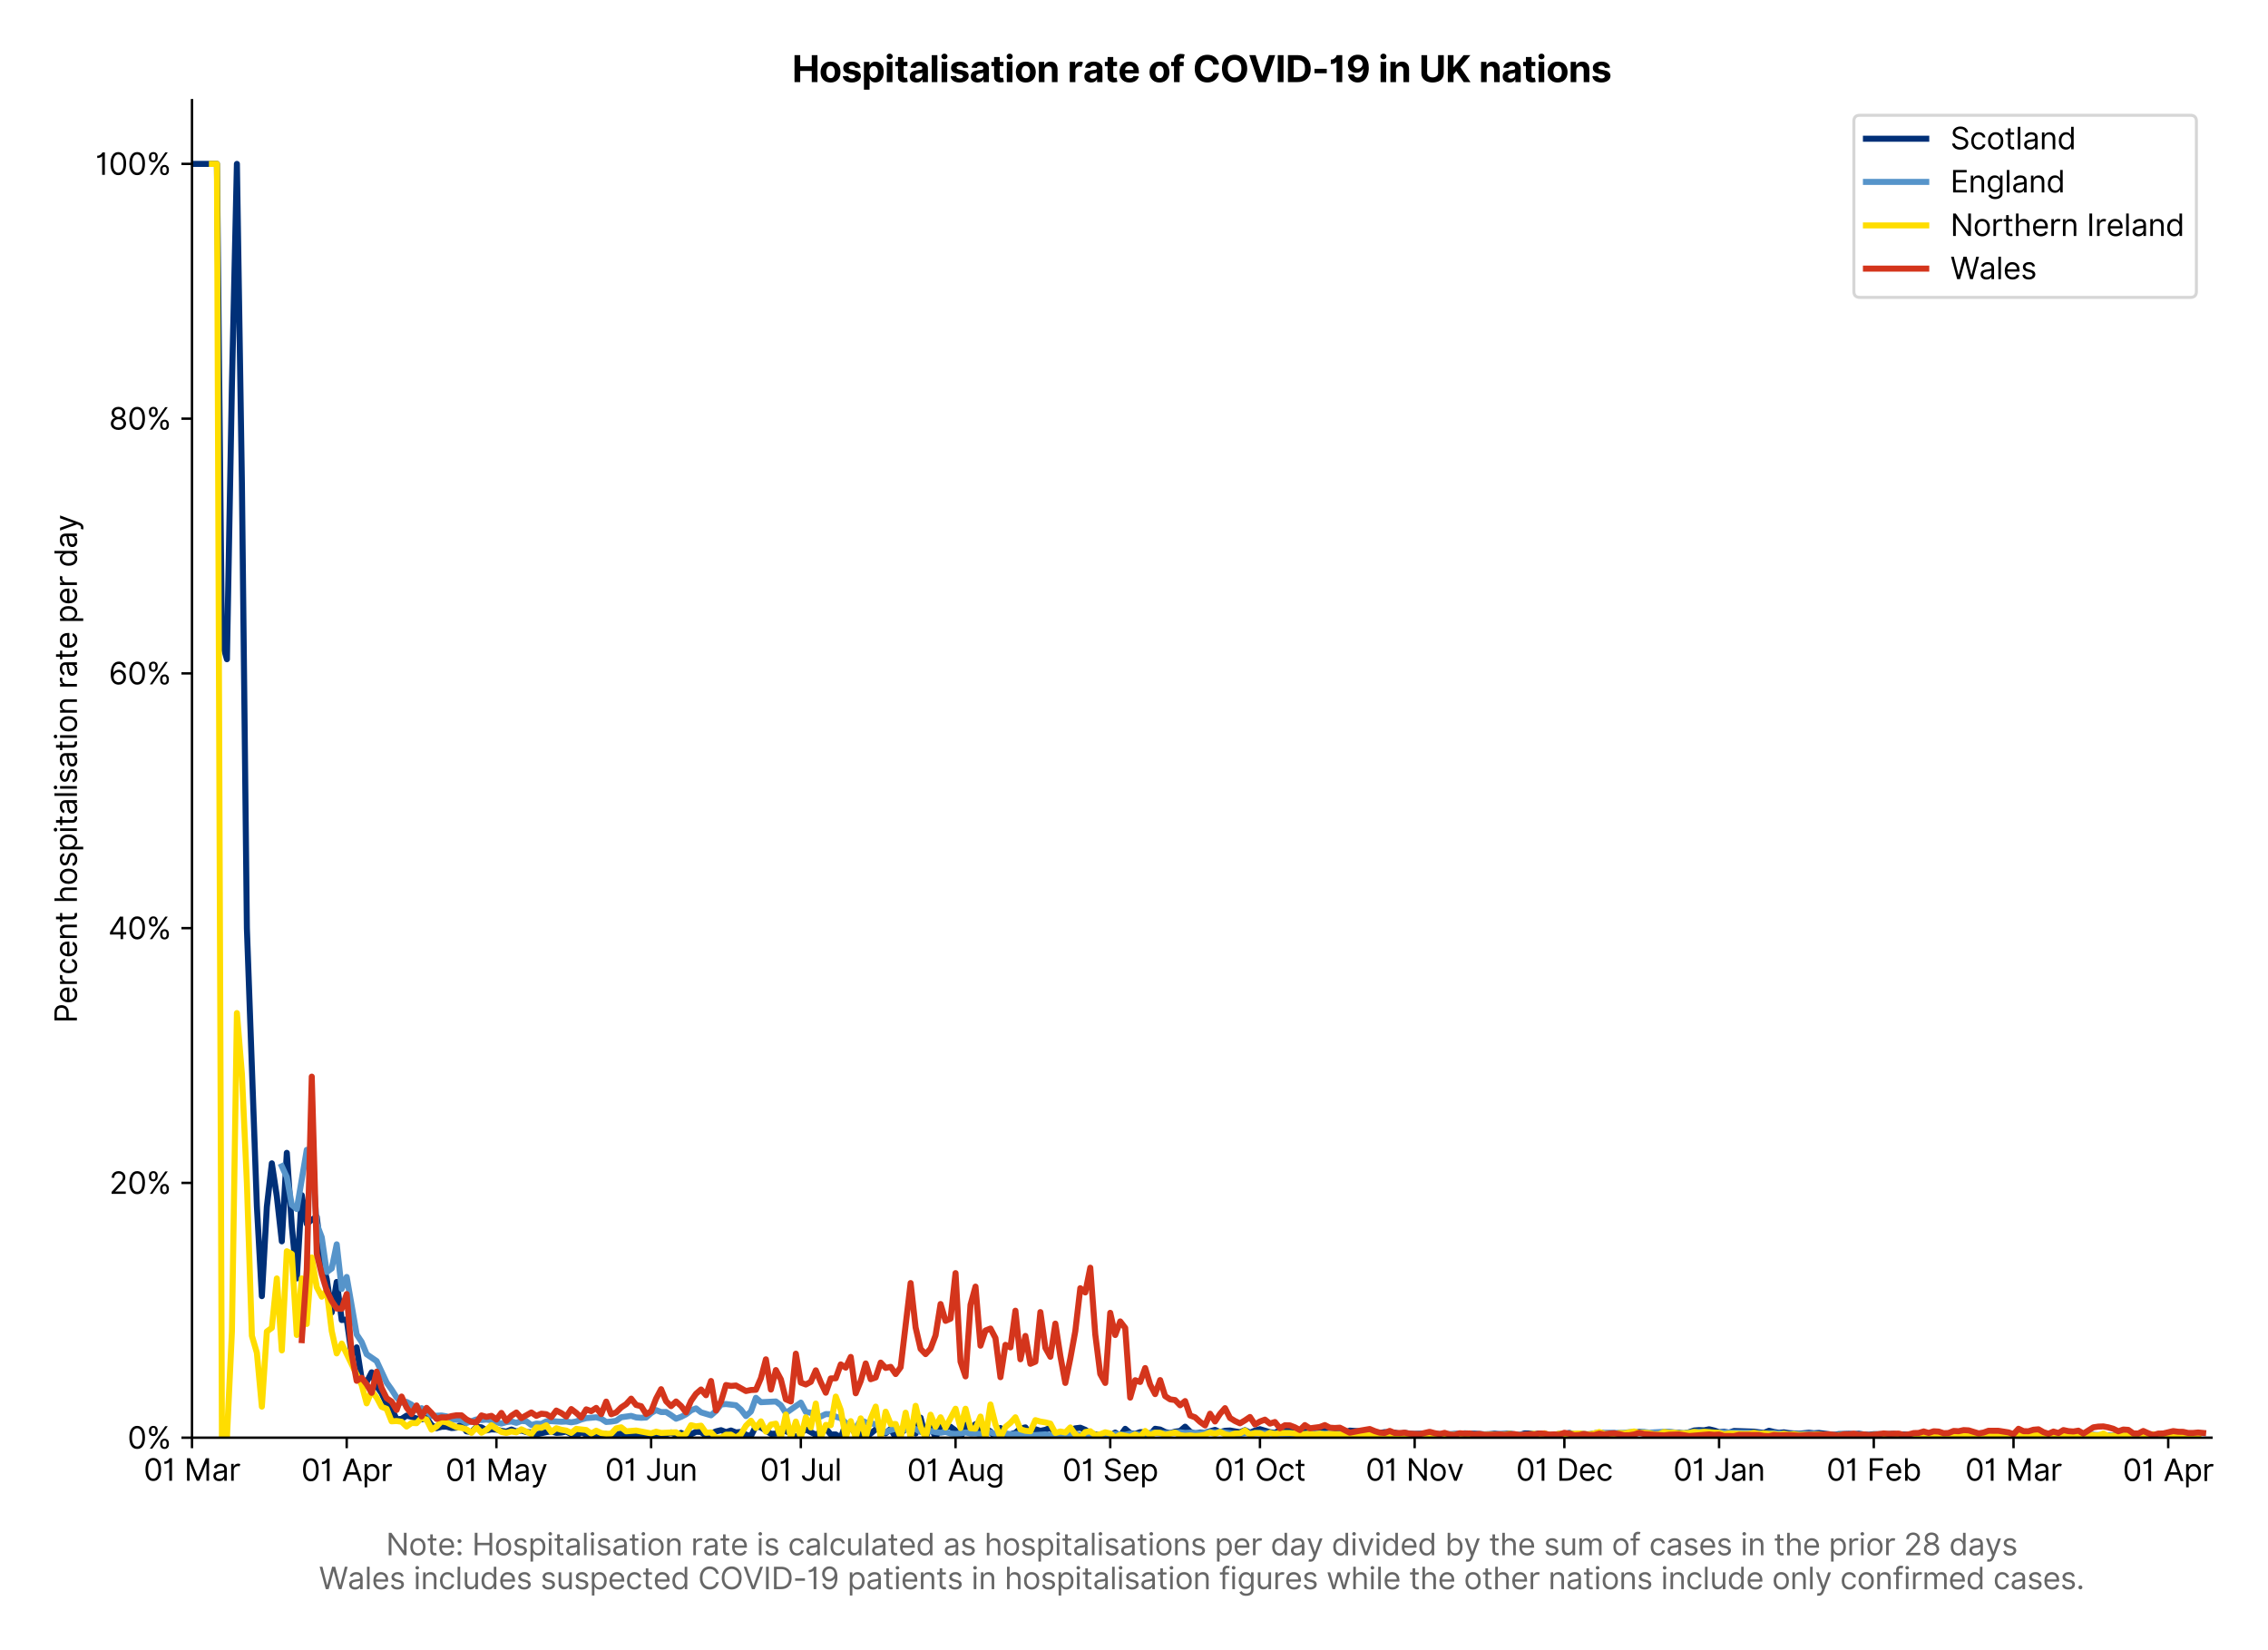 <?xml version="1.0" encoding="utf-8" standalone="no"?>
<!DOCTYPE svg PUBLIC "-//W3C//DTD SVG 1.1//EN"
  "http://www.w3.org/Graphics/SVG/1.1/DTD/svg11.dtd">
<svg version="1.1" viewBox="0 0 751.999 547.145" xmlns="http://www.w3.org/2000/svg" xmlns:xlink="http://www.w3.org/1999/xlink">
 <defs>
  <style type="text/css">*{stroke-linecap:butt;stroke-linejoin:round;}</style>
 </defs>
 <g id="figure_1">
  <g id="patch_1">
   <path d="M 0 547.145 
L 751.999 547.145 
L 751.999 0 
L 0 0 
z
" style="fill:#ffffff;"/>
  </g>
  <g id="axes_1">
   <g id="patch_2">
    <path d="M 63.659 476.745 
L 733.259 476.745 
L 733.259 33.225 
L 63.659 33.225 
z
" style="fill:#ffffff;"/>
   </g>
   <g id="matplotlib.axis_1">
    <g id="xtick_1">
     <g id="line2d_1">
      <defs>
       <path d="M 0 0 
L 0 3.5 
" id="mdcbcf38f29" style="stroke:#000000;stroke-width:0.8;"/>
      </defs>
      <g>
       <use style="stroke:#000000;stroke-width:0.8;" x="63.659" xlink:href="#mdcbcf38f29" y="476.745"/>
      </g>
     </g>
     <g id="text_1">
      <!-- 01 Mar -->
      <g transform="translate(47.623 491.018)scale(0.1 -0.1)">
       <defs>
        <path d="M 2000 -64 
Q 1230 -64 806 561 
Q 382 1186 382 2327 
Q 382 3459 809 4088 
Q 1236 4718 2000 4718 
Q 2764 4718 3191 4088 
Q 3618 3459 3618 2327 
Q 3618 1186 3194 561 
Q 2771 -64 2000 -64 
z
M 2000 436 
Q 2509 436 2791 927 
Q 3073 1418 3073 2327 
Q 3073 3234 2789 3730 
Q 2505 4227 2000 4227 
Q 1496 4227 1211 3730 
Q 927 3234 927 2327 
Q 927 1418 1210 927 
Q 1493 436 2000 436 
z
" id="Inter-Regular-30" transform="scale(0.016)"/>
        <path d="M 1973 4655 
L 1973 0 
L 1409 0 
L 1409 3836 
L 1373 3836 
Q 1341 3773 1209 3692 
Q 1077 3611 868 3551 
Q 659 3491 391 3491 
L 391 3964 
Q 661 3964 859 4061 
Q 1057 4159 1190 4291 
Q 1323 4423 1392 4529 
Q 1461 4636 1473 4655 
L 1973 4655 
z
" id="Inter-Regular-31" transform="scale(0.016)"/>
        <path id="Inter-Regular-20" transform="scale(0.016)"/>
        <path d="M 564 4655 
L 1236 4655 
L 2818 791 
L 2873 791 
L 4455 4655 
L 5127 4655 
L 5127 0 
L 4600 0 
L 4600 3536 
L 4555 3536 
L 3100 0 
L 2591 0 
L 1136 3536 
L 1091 3536 
L 1091 0 
L 564 0 
L 564 4655 
z
" id="Inter-Regular-4d" transform="scale(0.016)"/>
        <path d="M 1518 -82 
Q 1186 -82 916 44 
Q 646 170 486 410 
Q 327 650 327 991 
Q 327 1291 445 1478 
Q 564 1666 761 1773 
Q 959 1880 1199 1933 
Q 1439 1986 1682 2018 
Q 2000 2059 2199 2080 
Q 2398 2102 2490 2154 
Q 2582 2207 2582 2336 
L 2582 2355 
Q 2582 2691 2399 2877 
Q 2216 3064 1846 3064 
Q 1461 3064 1243 2895 
Q 1025 2727 936 2536 
L 427 2718 
Q 564 3036 792 3214 
Q 1021 3393 1292 3464 
Q 1564 3536 1827 3536 
Q 1996 3536 2215 3496 
Q 2434 3457 2640 3334 
Q 2846 3211 2982 2963 
Q 3118 2716 3118 2300 
L 3118 0 
L 2582 0 
L 2582 473 
L 2555 473 
Q 2500 359 2373 229 
Q 2246 100 2034 9 
Q 1823 -82 1518 -82 
z
M 1600 400 
Q 1918 400 2137 525 
Q 2357 650 2469 847 
Q 2582 1045 2582 1264 
L 2582 1755 
Q 2548 1714 2433 1681 
Q 2318 1648 2169 1624 
Q 2021 1600 1881 1583 
Q 1741 1566 1655 1555 
Q 1446 1527 1265 1467 
Q 1084 1407 974 1287 
Q 864 1168 864 964 
Q 864 684 1072 542 
Q 1280 400 1600 400 
z
" id="Inter-Regular-61" transform="scale(0.016)"/>
        <path d="M 491 0 
L 491 3491 
L 1009 3491 
L 1009 2964 
L 1046 2964 
Q 1139 3223 1389 3384 
Q 1639 3545 1955 3545 
Q 2100 3545 2209 3511 
Q 2318 3477 2400 3418 
L 2218 2964 
Q 2161 2993 2085 3010 
Q 2009 3027 1909 3027 
Q 1527 3027 1277 2794 
Q 1027 2561 1027 2209 
L 1027 0 
L 491 0 
z
" id="Inter-Regular-72" transform="scale(0.016)"/>
       </defs>
       <use xlink:href="#Inter-Regular-30"/>
       <use x="62.5" xlink:href="#Inter-Regular-31"/>
       <use x="106.676" xlink:href="#Inter-Regular-20"/>
       <use x="134.801" xlink:href="#Inter-Regular-4d"/>
       <use x="225.994" xlink:href="#Inter-Regular-61"/>
       <use x="282.386" xlink:href="#Inter-Regular-72"/>
      </g>
     </g>
    </g>
    <g id="xtick_2">
     <g id="line2d_2">
      <g>
       <use style="stroke:#000000;stroke-width:0.8;" x="114.955" xlink:href="#mdcbcf38f29" y="476.745"/>
      </g>
     </g>
     <g id="text_2">
      <!-- 01 Apr -->
      <g transform="translate(99.869 491.117)scale(0.1 -0.1)">
       <defs>
        <path d="M 755 0 
L 164 0 
L 1873 4655 
L 2455 4655 
L 4164 0 
L 3573 0 
L 3105 1318 
L 1223 1318 
L 755 0 
z
M 1400 1818 
L 2927 1818 
L 2182 3918 
L 2146 3918 
L 1400 1818 
z
" id="Inter-Regular-41" transform="scale(0.016)"/>
        <path d="M 491 -1309 
L 491 3491 
L 1009 3491 
L 1009 2936 
L 1073 2936 
Q 1132 3027 1237 3169 
Q 1343 3311 1542 3423 
Q 1741 3536 2082 3536 
Q 2523 3536 2859 3315 
Q 3196 3095 3384 2690 
Q 3573 2286 3573 1736 
Q 3573 1182 3384 776 
Q 3196 370 2861 148 
Q 2527 -73 2091 -73 
Q 1755 -73 1552 39 
Q 1350 152 1241 296 
Q 1132 441 1073 536 
L 1027 536 
L 1027 -1309 
L 491 -1309 
z
M 1018 1745 
Q 1018 1152 1276 780 
Q 1534 409 2018 409 
Q 2355 409 2581 587 
Q 2807 766 2921 1069 
Q 3036 1373 3036 1745 
Q 3036 2114 2923 2410 
Q 2811 2707 2585 2881 
Q 2359 3055 2018 3055 
Q 1527 3055 1272 2693 
Q 1018 2332 1018 1745 
z
" id="Inter-Regular-70" transform="scale(0.016)"/>
       </defs>
       <use xlink:href="#Inter-Regular-30"/>
       <use x="62.5" xlink:href="#Inter-Regular-31"/>
       <use x="106.676" xlink:href="#Inter-Regular-20"/>
       <use x="134.801" xlink:href="#Inter-Regular-41"/>
       <use x="202.415" xlink:href="#Inter-Regular-70"/>
       <use x="263.352" xlink:href="#Inter-Regular-72"/>
      </g>
     </g>
    </g>
    <g id="xtick_3">
     <g id="line2d_3">
      <g>
       <use style="stroke:#000000;stroke-width:0.8;" x="164.595" xlink:href="#mdcbcf38f29" y="476.745"/>
      </g>
     </g>
     <g id="text_3">
      <!-- 01 May -->
      <g transform="translate(147.692 491.117)scale(0.1 -0.1)">
       <defs>
        <path d="M 818 -1355 
Q 682 -1355 575 -1333 
Q 468 -1311 427 -1291 
L 564 -818 
Q 857 -893 1053 -814 
Q 1250 -736 1391 -345 
L 1509 -18 
L 218 3491 
L 800 3491 
L 1764 709 
L 1800 709 
L 2764 3491 
L 3346 3491 
L 1846 -564 
Q 1550 -1355 818 -1355 
z
" id="Inter-Regular-79" transform="scale(0.016)"/>
       </defs>
       <use xlink:href="#Inter-Regular-30"/>
       <use x="62.5" xlink:href="#Inter-Regular-31"/>
       <use x="106.676" xlink:href="#Inter-Regular-20"/>
       <use x="134.801" xlink:href="#Inter-Regular-4d"/>
       <use x="225.994" xlink:href="#Inter-Regular-61"/>
       <use x="282.386" xlink:href="#Inter-Regular-79"/>
      </g>
     </g>
    </g>
    <g id="xtick_4">
     <g id="line2d_4">
      <g>
       <use style="stroke:#000000;stroke-width:0.8;" x="215.89" xlink:href="#mdcbcf38f29" y="476.745"/>
      </g>
     </g>
     <g id="text_4">
      <!-- 01 Jun -->
      <g transform="translate(200.606 491.018)scale(0.1 -0.1)">
       <defs>
        <path d="M 2346 4655 
L 2909 4655 
L 2909 1327 
Q 2909 657 2549 296 
Q 2189 -64 1582 -64 
Q 1200 -64 902 76 
Q 605 216 434 475 
Q 264 734 264 1091 
L 818 1091 
Q 818 795 1034 615 
Q 1250 436 1582 436 
Q 1948 436 2147 664 
Q 2346 893 2346 1327 
L 2346 4655 
z
" id="Inter-Regular-4a" transform="scale(0.016)"/>
        <path d="M 2691 1427 
L 2691 3491 
L 3227 3491 
L 3227 0 
L 2691 0 
L 2691 591 
L 2655 591 
Q 2532 325 2273 140 
Q 2014 -45 1618 -45 
Q 1127 -45 809 280 
Q 491 605 491 1273 
L 491 3491 
L 1027 3491 
L 1027 1309 
Q 1027 927 1242 700 
Q 1457 473 1791 473 
Q 1991 473 2199 575 
Q 2407 677 2549 888 
Q 2691 1100 2691 1427 
z
" id="Inter-Regular-75" transform="scale(0.016)"/>
        <path d="M 1027 2100 
L 1027 0 
L 491 0 
L 491 3491 
L 1009 3491 
L 1009 2945 
L 1055 2945 
Q 1177 3211 1427 3373 
Q 1677 3536 2073 3536 
Q 2602 3536 2928 3211 
Q 3255 2886 3255 2218 
L 3255 0 
L 2718 0 
L 2718 2182 
Q 2718 2593 2504 2824 
Q 2291 3055 1918 3055 
Q 1534 3055 1280 2806 
Q 1027 2557 1027 2100 
z
" id="Inter-Regular-6e" transform="scale(0.016)"/>
       </defs>
       <use xlink:href="#Inter-Regular-30"/>
       <use x="62.5" xlink:href="#Inter-Regular-31"/>
       <use x="106.676" xlink:href="#Inter-Regular-20"/>
       <use x="134.801" xlink:href="#Inter-Regular-4a"/>
       <use x="189.063" xlink:href="#Inter-Regular-75"/>
       <use x="247.159" xlink:href="#Inter-Regular-6e"/>
      </g>
     </g>
    </g>
    <g id="xtick_5">
     <g id="line2d_5">
      <g>
       <use style="stroke:#000000;stroke-width:0.8;" x="265.531" xlink:href="#mdcbcf38f29" y="476.745"/>
      </g>
     </g>
     <g id="text_5">
      <!-- 01 Jul -->
      <g transform="translate(251.987 491.018)scale(0.1 -0.1)">
       <defs>
        <path d="M 1027 4655 
L 1027 0 
L 491 0 
L 491 4655 
L 1027 4655 
z
" id="Inter-Regular-6c" transform="scale(0.016)"/>
       </defs>
       <use xlink:href="#Inter-Regular-30"/>
       <use x="62.5" xlink:href="#Inter-Regular-31"/>
       <use x="106.676" xlink:href="#Inter-Regular-20"/>
       <use x="134.801" xlink:href="#Inter-Regular-4a"/>
       <use x="189.063" xlink:href="#Inter-Regular-75"/>
       <use x="247.159" xlink:href="#Inter-Regular-6c"/>
      </g>
     </g>
    </g>
    <g id="xtick_6">
     <g id="line2d_6">
      <g>
       <use style="stroke:#000000;stroke-width:0.8;" x="316.826" xlink:href="#mdcbcf38f29" y="476.745"/>
      </g>
     </g>
     <g id="text_6">
      <!-- 01 Aug -->
      <g transform="translate(300.754 491.117)scale(0.1 -0.1)">
       <defs>
        <path d="M 1900 -1382 
Q 1316 -1382 976 -1169 
Q 636 -957 473 -682 
L 900 -382 
Q 973 -477 1084 -601 
Q 1196 -725 1390 -817 
Q 1584 -909 1900 -909 
Q 2323 -909 2598 -704 
Q 2873 -500 2873 -64 
L 2873 645 
L 2827 645 
Q 2768 550 2660 410 
Q 2552 270 2351 162 
Q 2150 55 1809 55 
Q 1386 55 1051 255 
Q 716 455 521 836 
Q 327 1218 327 1764 
Q 327 2300 516 2699 
Q 705 3098 1041 3317 
Q 1377 3536 1818 3536 
Q 2159 3536 2360 3423 
Q 2561 3311 2669 3169 
Q 2777 3027 2836 2936 
L 2891 2936 
L 2891 3491 
L 3409 3491 
L 3409 -100 
Q 3409 -550 3205 -833 
Q 3002 -1116 2660 -1249 
Q 2318 -1382 1900 -1382 
z
M 1882 536 
Q 2366 536 2624 864 
Q 2882 1193 2882 1773 
Q 2882 2339 2627 2697 
Q 2373 3055 1882 3055 
Q 1541 3055 1315 2882 
Q 1089 2709 976 2418 
Q 864 2127 864 1773 
Q 864 1227 1120 881 
Q 1377 536 1882 536 
z
" id="Inter-Regular-67" transform="scale(0.016)"/>
       </defs>
       <use xlink:href="#Inter-Regular-30"/>
       <use x="62.5" xlink:href="#Inter-Regular-31"/>
       <use x="106.676" xlink:href="#Inter-Regular-20"/>
       <use x="134.801" xlink:href="#Inter-Regular-41"/>
       <use x="202.415" xlink:href="#Inter-Regular-75"/>
       <use x="260.511" xlink:href="#Inter-Regular-67"/>
      </g>
     </g>
    </g>
    <g id="xtick_7">
     <g id="line2d_7">
      <g>
       <use style="stroke:#000000;stroke-width:0.8;" x="368.121" xlink:href="#mdcbcf38f29" y="476.745"/>
      </g>
     </g>
     <g id="text_7">
      <!-- 01 Sep -->
      <g transform="translate(352.234 491.117)scale(0.1 -0.1)">
       <defs>
        <path d="M 3109 3491 
Q 3068 3836 2777 4027 
Q 2486 4218 2064 4218 
Q 1600 4218 1318 3999 
Q 1036 3780 1036 3445 
Q 1036 3195 1189 3042 
Q 1343 2889 1553 2803 
Q 1764 2718 1936 2673 
L 2409 2545 
Q 2591 2498 2815 2414 
Q 3039 2330 3244 2185 
Q 3450 2041 3584 1816 
Q 3718 1591 3718 1264 
Q 3718 886 3521 581 
Q 3325 277 2949 97 
Q 2573 -82 2036 -82 
Q 1286 -82 845 272 
Q 405 627 364 1200 
L 946 1200 
Q 968 936 1124 764 
Q 1280 593 1519 510 
Q 1759 427 2036 427 
Q 2359 427 2616 533 
Q 2873 639 3023 828 
Q 3173 1018 3173 1273 
Q 3173 1505 3043 1650 
Q 2914 1795 2702 1886 
Q 2491 1977 2246 2045 
L 1673 2209 
Q 1127 2366 809 2657 
Q 491 2948 491 3418 
Q 491 3809 703 4101 
Q 916 4393 1276 4555 
Q 1636 4718 2082 4718 
Q 2532 4718 2882 4558 
Q 3232 4398 3437 4120 
Q 3643 3843 3655 3491 
L 3109 3491 
z
" id="Inter-Regular-53" transform="scale(0.016)"/>
        <path d="M 1955 -73 
Q 1450 -73 1085 151 
Q 721 375 524 778 
Q 327 1182 327 1718 
Q 327 2255 524 2665 
Q 721 3075 1074 3305 
Q 1427 3536 1900 3536 
Q 2173 3536 2439 3445 
Q 2705 3355 2923 3151 
Q 3141 2948 3270 2614 
Q 3400 2280 3400 1791 
L 3400 1564 
L 866 1564 
Q 884 1005 1183 707 
Q 1482 409 1955 409 
Q 2271 409 2498 545 
Q 2725 682 2827 955 
L 3346 809 
Q 3223 414 2854 170 
Q 2486 -73 1955 -73 
z
M 866 2027 
L 2855 2027 
Q 2855 2470 2595 2762 
Q 2336 3055 1900 3055 
Q 1593 3055 1368 2911 
Q 1143 2768 1013 2533 
Q 884 2298 866 2027 
z
" id="Inter-Regular-65" transform="scale(0.016)"/>
       </defs>
       <use xlink:href="#Inter-Regular-30"/>
       <use x="62.5" xlink:href="#Inter-Regular-31"/>
       <use x="106.676" xlink:href="#Inter-Regular-20"/>
       <use x="134.801" xlink:href="#Inter-Regular-53"/>
       <use x="198.58" xlink:href="#Inter-Regular-65"/>
       <use x="256.818" xlink:href="#Inter-Regular-70"/>
      </g>
     </g>
    </g>
    <g id="xtick_8">
     <g id="line2d_8">
      <g>
       <use style="stroke:#000000;stroke-width:0.8;" x="417.762" xlink:href="#mdcbcf38f29" y="476.745"/>
      </g>
     </g>
     <g id="text_8">
      <!-- 01 Oct -->
      <g transform="translate(402.606 491.018)scale(0.1 -0.1)">
       <defs>
        <path d="M 4491 2327 
Q 4491 1591 4225 1054 
Q 3959 518 3495 227 
Q 3032 -64 2436 -64 
Q 1841 -64 1377 227 
Q 914 518 648 1054 
Q 382 1591 382 2327 
Q 382 3064 648 3600 
Q 914 4136 1377 4427 
Q 1841 4718 2436 4718 
Q 3032 4718 3495 4427 
Q 3959 4136 4225 3600 
Q 4491 3064 4491 2327 
z
M 3946 2327 
Q 3946 2932 3744 3348 
Q 3543 3764 3201 3977 
Q 2859 4191 2436 4191 
Q 2014 4191 1672 3977 
Q 1330 3764 1128 3348 
Q 927 2932 927 2327 
Q 927 1723 1128 1307 
Q 1330 891 1672 677 
Q 2014 464 2436 464 
Q 2859 464 3201 677 
Q 3543 891 3744 1307 
Q 3946 1723 3946 2327 
z
" id="Inter-Regular-4f" transform="scale(0.016)"/>
        <path d="M 1909 -73 
Q 1418 -73 1063 159 
Q 709 391 518 798 
Q 327 1205 327 1727 
Q 327 2259 524 2667 
Q 721 3075 1074 3305 
Q 1427 3536 1900 3536 
Q 2268 3536 2563 3400 
Q 2859 3264 3047 3018 
Q 3236 2773 3282 2445 
L 2746 2445 
Q 2684 2684 2474 2869 
Q 2264 3055 1909 3055 
Q 1439 3055 1151 2697 
Q 864 2339 864 1745 
Q 864 1139 1148 774 
Q 1432 409 1909 409 
Q 2223 409 2447 570 
Q 2671 732 2746 1018 
L 3282 1018 
Q 3236 709 3058 462 
Q 2880 216 2588 71 
Q 2296 -73 1909 -73 
z
" id="Inter-Regular-63" transform="scale(0.016)"/>
        <path d="M 2009 3491 
L 2009 3036 
L 1264 3036 
L 1264 1000 
Q 1264 773 1331 660 
Q 1398 548 1503 510 
Q 1609 473 1727 473 
Q 1816 473 1873 483 
Q 1930 493 1964 500 
L 2073 18 
Q 2018 -2 1920 -23 
Q 1823 -45 1673 -45 
Q 1446 -45 1228 52 
Q 1011 150 869 350 
Q 727 550 727 855 
L 727 3036 
L 200 3036 
L 200 3491 
L 727 3491 
L 727 4327 
L 1264 4327 
L 1264 3491 
L 2009 3491 
z
" id="Inter-Regular-74" transform="scale(0.016)"/>
       </defs>
       <use xlink:href="#Inter-Regular-30"/>
       <use x="62.5" xlink:href="#Inter-Regular-31"/>
       <use x="106.676" xlink:href="#Inter-Regular-20"/>
       <use x="134.801" xlink:href="#Inter-Regular-4f"/>
       <use x="210.938" xlink:href="#Inter-Regular-63"/>
       <use x="266.761" xlink:href="#Inter-Regular-74"/>
      </g>
     </g>
    </g>
    <g id="xtick_9">
     <g id="line2d_9">
      <g>
       <use style="stroke:#000000;stroke-width:0.8;" x="469.057" xlink:href="#mdcbcf38f29" y="476.745"/>
      </g>
     </g>
     <g id="text_9">
      <!-- 01 Nov -->
      <g transform="translate(452.786 491.018)scale(0.1 -0.1)">
       <defs>
        <path d="M 4255 4655 
L 4255 0 
L 3709 0 
L 1173 3655 
L 1127 3655 
L 1127 0 
L 564 0 
L 564 4655 
L 1109 4655 
L 3655 991 
L 3700 991 
L 3700 4655 
L 4255 4655 
z
" id="Inter-Regular-4e" transform="scale(0.016)"/>
        <path d="M 1909 -73 
Q 1436 -73 1080 152 
Q 725 377 526 781 
Q 327 1186 327 1727 
Q 327 2273 526 2679 
Q 725 3086 1080 3311 
Q 1436 3536 1909 3536 
Q 2382 3536 2737 3311 
Q 3093 3086 3292 2679 
Q 3491 2273 3491 1727 
Q 3491 1186 3292 781 
Q 3093 377 2737 152 
Q 2382 -73 1909 -73 
z
M 1909 409 
Q 2268 409 2500 593 
Q 2732 777 2843 1077 
Q 2955 1377 2955 1727 
Q 2955 2077 2843 2379 
Q 2732 2682 2500 2868 
Q 2268 3055 1909 3055 
Q 1550 3055 1318 2868 
Q 1086 2682 975 2379 
Q 864 2077 864 1727 
Q 864 1377 975 1077 
Q 1086 777 1318 593 
Q 1550 409 1909 409 
z
" id="Inter-Regular-6f" transform="scale(0.016)"/>
        <path d="M 3346 3491 
L 2055 0 
L 1509 0 
L 218 3491 
L 800 3491 
L 1764 709 
L 1800 709 
L 2764 3491 
L 3346 3491 
z
" id="Inter-Regular-76" transform="scale(0.016)"/>
       </defs>
       <use xlink:href="#Inter-Regular-30"/>
       <use x="62.5" xlink:href="#Inter-Regular-31"/>
       <use x="106.676" xlink:href="#Inter-Regular-20"/>
       <use x="134.801" xlink:href="#Inter-Regular-4e"/>
       <use x="210.085" xlink:href="#Inter-Regular-6f"/>
       <use x="269.744" xlink:href="#Inter-Regular-76"/>
      </g>
     </g>
    </g>
    <g id="xtick_10">
     <g id="line2d_10">
      <g>
       <use style="stroke:#000000;stroke-width:0.8;" x="518.697" xlink:href="#mdcbcf38f29" y="476.745"/>
      </g>
     </g>
     <g id="text_10">
      <!-- 01 Dec -->
      <g transform="translate(502.661 491.018)scale(0.1 -0.1)">
       <defs>
        <path d="M 2000 0 
L 564 0 
L 564 4655 
L 2064 4655 
Q 2741 4655 3223 4376 
Q 3705 4098 3961 3578 
Q 4218 3059 4218 2336 
Q 4218 1609 3959 1085 
Q 3700 561 3204 280 
Q 2709 0 2000 0 
z
M 1127 500 
L 1964 500 
Q 2830 500 3251 992 
Q 3673 1484 3673 2336 
Q 3673 3182 3259 3668 
Q 2846 4155 2027 4155 
L 1127 4155 
L 1127 500 
z
" id="Inter-Regular-44" transform="scale(0.016)"/>
       </defs>
       <use xlink:href="#Inter-Regular-30"/>
       <use x="62.5" xlink:href="#Inter-Regular-31"/>
       <use x="106.676" xlink:href="#Inter-Regular-20"/>
       <use x="134.801" xlink:href="#Inter-Regular-44"/>
       <use x="206.676" xlink:href="#Inter-Regular-65"/>
       <use x="264.915" xlink:href="#Inter-Regular-63"/>
      </g>
     </g>
    </g>
    <g id="xtick_11">
     <g id="line2d_11">
      <g>
       <use style="stroke:#000000;stroke-width:0.8;" x="569.993" xlink:href="#mdcbcf38f29" y="476.745"/>
      </g>
     </g>
     <g id="text_11">
      <!-- 01 Jan -->
      <g transform="translate(554.793 491.018)scale(0.1 -0.1)">
       <use xlink:href="#Inter-Regular-30"/>
       <use x="62.5" xlink:href="#Inter-Regular-31"/>
       <use x="106.676" xlink:href="#Inter-Regular-20"/>
       <use x="134.801" xlink:href="#Inter-Regular-4a"/>
       <use x="189.063" xlink:href="#Inter-Regular-61"/>
       <use x="245.455" xlink:href="#Inter-Regular-6e"/>
      </g>
     </g>
    </g>
    <g id="xtick_12">
     <g id="line2d_12">
      <g>
       <use style="stroke:#000000;stroke-width:0.8;" x="621.288" xlink:href="#mdcbcf38f29" y="476.745"/>
      </g>
     </g>
     <g id="text_12">
      <!-- 01 Feb -->
      <g transform="translate(605.599 491.018)scale(0.1 -0.1)">
       <defs>
        <path d="M 564 0 
L 564 4655 
L 3355 4655 
L 3355 4155 
L 1127 4155 
L 1127 2582 
L 3146 2582 
L 3146 2082 
L 1127 2082 
L 1127 0 
L 564 0 
z
" id="Inter-Regular-46" transform="scale(0.016)"/>
        <path d="M 564 0 
L 564 4655 
L 1100 4655 
L 1100 2936 
L 1146 2936 
Q 1205 3027 1310 3169 
Q 1416 3311 1615 3423 
Q 1814 3536 2155 3536 
Q 2596 3536 2932 3315 
Q 3268 3095 3457 2690 
Q 3646 2286 3646 1736 
Q 3646 1182 3457 776 
Q 3268 370 2934 148 
Q 2600 -73 2164 -73 
Q 1827 -73 1625 39 
Q 1423 152 1314 296 
Q 1205 441 1146 536 
L 1082 536 
L 1082 0 
L 564 0 
z
M 1091 1745 
Q 1091 1152 1349 780 
Q 1607 409 2091 409 
Q 2427 409 2653 587 
Q 2880 766 2994 1069 
Q 3109 1373 3109 1745 
Q 3109 2114 2996 2410 
Q 2884 2707 2658 2881 
Q 2432 3055 2091 3055 
Q 1600 3055 1345 2693 
Q 1091 2332 1091 1745 
z
" id="Inter-Regular-62" transform="scale(0.016)"/>
       </defs>
       <use xlink:href="#Inter-Regular-30"/>
       <use x="62.5" xlink:href="#Inter-Regular-31"/>
       <use x="106.676" xlink:href="#Inter-Regular-20"/>
       <use x="134.801" xlink:href="#Inter-Regular-46"/>
       <use x="193.466" xlink:href="#Inter-Regular-65"/>
       <use x="251.705" xlink:href="#Inter-Regular-62"/>
      </g>
     </g>
    </g>
    <g id="xtick_13">
     <g id="line2d_13">
      <g>
       <use style="stroke:#000000;stroke-width:0.8;" x="667.619" xlink:href="#mdcbcf38f29" y="476.745"/>
      </g>
     </g>
     <g id="text_13">
      <!-- 01 Mar -->
      <g transform="translate(651.582 491.018)scale(0.1 -0.1)">
       <use xlink:href="#Inter-Regular-30"/>
       <use x="62.5" xlink:href="#Inter-Regular-31"/>
       <use x="106.676" xlink:href="#Inter-Regular-20"/>
       <use x="134.801" xlink:href="#Inter-Regular-4d"/>
       <use x="225.994" xlink:href="#Inter-Regular-61"/>
       <use x="282.386" xlink:href="#Inter-Regular-72"/>
      </g>
     </g>
    </g>
    <g id="xtick_14">
     <g id="line2d_14">
      <g>
       <use style="stroke:#000000;stroke-width:0.8;" x="718.914" xlink:href="#mdcbcf38f29" y="476.745"/>
      </g>
     </g>
     <g id="text_14">
      <!-- 01 Apr -->
      <g transform="translate(703.829 491.117)scale(0.1 -0.1)">
       <use xlink:href="#Inter-Regular-30"/>
       <use x="62.5" xlink:href="#Inter-Regular-31"/>
       <use x="106.676" xlink:href="#Inter-Regular-20"/>
       <use x="134.801" xlink:href="#Inter-Regular-41"/>
       <use x="202.415" xlink:href="#Inter-Regular-70"/>
       <use x="263.352" xlink:href="#Inter-Regular-72"/>
      </g>
     </g>
    </g>
    <g id="text_15">
     <!--  -->
     <g style="fill:#666666;" transform="translate(398.459 504.55)scale(0.1 -0.1)"/>
     <!-- Note: Hospitalisation rate is calculated as hospitalisations per day divided by the sum of cases in the prior 28 days -->
     <g style="fill:#666666;" transform="translate(127.994 515.732)scale(0.1 -0.1)">
      <defs>
       <path d="M 882 -36 
Q 714 -36 593 84 
Q 473 205 473 373 
Q 473 541 593 661 
Q 714 782 882 782 
Q 1050 782 1170 661 
Q 1291 541 1291 373 
Q 1291 205 1170 84 
Q 1050 -36 882 -36 
z
M 882 2524 
Q 714 2524 593 2644 
Q 473 2765 473 2933 
Q 473 3101 593 3221 
Q 714 3342 882 3342 
Q 1050 3342 1170 3221 
Q 1291 3101 1291 2933 
Q 1291 2765 1170 2644 
Q 1050 2524 882 2524 
z
" id="Inter-Regular-3a" transform="scale(0.016)"/>
       <path d="M 564 0 
L 564 4655 
L 1127 4655 
L 1127 2582 
L 3609 2582 
L 3609 4655 
L 4173 4655 
L 4173 0 
L 3609 0 
L 3609 2082 
L 1127 2082 
L 1127 0 
L 564 0 
z
" id="Inter-Regular-48" transform="scale(0.016)"/>
       <path d="M 2964 2709 
L 2482 2573 
Q 2411 2755 2245 2914 
Q 2080 3073 1727 3073 
Q 1407 3073 1194 2926 
Q 982 2780 982 2555 
Q 982 2355 1127 2239 
Q 1273 2123 1582 2045 
L 2100 1918 
Q 3027 1691 3027 973 
Q 3027 673 2855 436 
Q 2684 200 2377 63 
Q 2071 -73 1664 -73 
Q 1130 -73 780 159 
Q 430 391 336 836 
L 846 964 
Q 989 400 1655 400 
Q 2030 400 2251 560 
Q 2473 720 2473 945 
Q 2473 1316 1955 1436 
L 1373 1573 
Q 893 1686 669 1926 
Q 446 2166 446 2527 
Q 446 2823 613 3050 
Q 780 3277 1069 3406 
Q 1359 3536 1727 3536 
Q 2246 3536 2542 3309 
Q 2839 3082 2964 2709 
z
" id="Inter-Regular-73" transform="scale(0.016)"/>
       <path d="M 491 0 
L 491 3491 
L 1027 3491 
L 1027 0 
L 491 0 
z
M 764 4073 
Q 607 4073 494 4179 
Q 382 4286 382 4436 
Q 382 4586 494 4693 
Q 607 4800 764 4800 
Q 921 4800 1033 4693 
Q 1146 4586 1146 4436 
Q 1146 4286 1033 4179 
Q 921 4073 764 4073 
z
" id="Inter-Regular-69" transform="scale(0.016)"/>
       <path d="M 1809 -73 
Q 1373 -73 1039 148 
Q 705 370 516 776 
Q 327 1182 327 1736 
Q 327 2286 516 2690 
Q 705 3095 1041 3315 
Q 1377 3536 1818 3536 
Q 2159 3536 2358 3423 
Q 2557 3311 2662 3169 
Q 2768 3027 2827 2936 
L 2873 2936 
L 2873 4655 
L 3409 4655 
L 3409 0 
L 2891 0 
L 2891 536 
L 2827 536 
Q 2768 441 2659 296 
Q 2550 152 2348 39 
Q 2146 -73 1809 -73 
z
M 1882 409 
Q 2366 409 2624 780 
Q 2882 1152 2882 1745 
Q 2882 2332 2627 2693 
Q 2373 3055 1882 3055 
Q 1541 3055 1315 2881 
Q 1089 2707 976 2410 
Q 864 2114 864 1745 
Q 864 1373 978 1069 
Q 1093 766 1319 587 
Q 1546 409 1882 409 
z
" id="Inter-Regular-64" transform="scale(0.016)"/>
       <path d="M 1027 2100 
L 1027 0 
L 491 0 
L 491 4655 
L 1027 4655 
L 1027 2945 
L 1073 2945 
Q 1196 3216 1442 3376 
Q 1689 3536 2100 3536 
Q 2636 3536 2963 3213 
Q 3291 2891 3291 2218 
L 3291 0 
L 2755 0 
L 2755 2182 
Q 2755 2598 2540 2826 
Q 2325 3055 1946 3055 
Q 1548 3055 1287 2806 
Q 1027 2557 1027 2100 
z
" id="Inter-Regular-68" transform="scale(0.016)"/>
       <path d="M 491 0 
L 491 3491 
L 1009 3491 
L 1009 2945 
L 1055 2945 
Q 1164 3225 1407 3380 
Q 1650 3536 1991 3536 
Q 2336 3536 2567 3380 
Q 2798 3225 2927 2945 
L 2964 2945 
Q 3098 3216 3366 3376 
Q 3634 3536 4009 3536 
Q 4477 3536 4775 3244 
Q 5073 2952 5073 2336 
L 5073 0 
L 4536 0 
L 4536 2336 
Q 4536 2723 4325 2889 
Q 4114 3055 3827 3055 
Q 3459 3055 3257 2833 
Q 3055 2611 3055 2273 
L 3055 0 
L 2509 0 
L 2509 2391 
Q 2509 2689 2316 2872 
Q 2123 3055 1818 3055 
Q 1609 3055 1428 2943 
Q 1248 2832 1137 2635 
Q 1027 2439 1027 2182 
L 1027 0 
L 491 0 
z
" id="Inter-Regular-6d" transform="scale(0.016)"/>
       <path d="M 2046 3491 
L 2046 3036 
L 1264 3036 
L 1264 0 
L 727 0 
L 727 3036 
L 164 3036 
L 164 3491 
L 727 3491 
L 727 3973 
Q 727 4273 868 4473 
Q 1009 4673 1234 4773 
Q 1459 4873 1709 4873 
Q 1907 4873 2032 4841 
Q 2157 4809 2218 4782 
L 2064 4318 
Q 2023 4332 1951 4352 
Q 1880 4373 1764 4373 
Q 1498 4373 1381 4239 
Q 1264 4105 1264 3845 
L 1264 3491 
L 2046 3491 
z
" id="Inter-Regular-66" transform="scale(0.016)"/>
       <path d="M 482 0 
L 482 409 
L 2018 2091 
Q 2289 2386 2464 2605 
Q 2639 2825 2724 3019 
Q 2809 3214 2809 3427 
Q 2809 3795 2553 4011 
Q 2298 4227 1918 4227 
Q 1514 4227 1275 3985 
Q 1036 3743 1036 3345 
L 500 3345 
Q 500 3755 688 4064 
Q 877 4373 1203 4545 
Q 1530 4718 1936 4718 
Q 2346 4718 2661 4545 
Q 2977 4373 3156 4079 
Q 3336 3786 3336 3427 
Q 3336 3170 3244 2926 
Q 3152 2682 2926 2383 
Q 2700 2084 2300 1655 
L 1255 536 
L 1255 500 
L 3418 500 
L 3418 0 
L 482 0 
z
" id="Inter-Regular-32" transform="scale(0.016)"/>
       <path d="M 1973 -64 
Q 1505 -64 1147 103 
Q 789 270 589 564 
Q 389 859 391 1236 
Q 389 1532 507 1783 
Q 625 2034 830 2203 
Q 1036 2373 1291 2418 
L 1291 2445 
Q 957 2532 759 2821 
Q 561 3111 564 3482 
Q 561 3836 743 4115 
Q 925 4395 1244 4556 
Q 1564 4718 1973 4718 
Q 2377 4718 2695 4556 
Q 3014 4395 3197 4115 
Q 3380 3836 3382 3482 
Q 3380 3111 3181 2821 
Q 2982 2532 2655 2445 
L 2655 2418 
Q 2907 2373 3109 2203 
Q 3311 2034 3431 1783 
Q 3552 1532 3555 1236 
Q 3552 859 3351 564 
Q 3150 270 2794 103 
Q 2439 -64 1973 -64 
z
M 1973 436 
Q 2446 436 2722 662 
Q 2998 889 3000 1264 
Q 2998 1527 2864 1729 
Q 2730 1932 2499 2048 
Q 2268 2164 1973 2164 
Q 1675 2164 1442 2048 
Q 1209 1932 1076 1729 
Q 943 1527 946 1264 
Q 943 889 1218 662 
Q 1493 436 1973 436 
z
M 1973 2645 
Q 2348 2645 2591 2864 
Q 2834 3084 2836 3445 
Q 2834 3800 2596 4013 
Q 2359 4227 1973 4227 
Q 1582 4227 1344 4013 
Q 1107 3800 1109 3445 
Q 1107 3084 1349 2864 
Q 1591 2645 1973 2645 
z
" id="Inter-Regular-38" transform="scale(0.016)"/>
      </defs>
      <use xlink:href="#Inter-Regular-4e"/>
      <use x="75.284" xlink:href="#Inter-Regular-6f"/>
      <use x="134.943" xlink:href="#Inter-Regular-74"/>
      <use x="171.307" xlink:href="#Inter-Regular-65"/>
      <use x="229.546" xlink:href="#Inter-Regular-3a"/>
      <use x="257.102" xlink:href="#Inter-Regular-20"/>
      <use x="285.227" xlink:href="#Inter-Regular-48"/>
      <use x="359.233" xlink:href="#Inter-Regular-6f"/>
      <use x="418.892" xlink:href="#Inter-Regular-73"/>
      <use x="471.165" xlink:href="#Inter-Regular-70"/>
      <use x="532.102" xlink:href="#Inter-Regular-69"/>
      <use x="555.824" xlink:href="#Inter-Regular-74"/>
      <use x="592.188" xlink:href="#Inter-Regular-61"/>
      <use x="648.58" xlink:href="#Inter-Regular-6c"/>
      <use x="672.301" xlink:href="#Inter-Regular-69"/>
      <use x="696.023" xlink:href="#Inter-Regular-73"/>
      <use x="748.296" xlink:href="#Inter-Regular-61"/>
      <use x="804.688" xlink:href="#Inter-Regular-74"/>
      <use x="841.051" xlink:href="#Inter-Regular-69"/>
      <use x="864.773" xlink:href="#Inter-Regular-6f"/>
      <use x="924.432" xlink:href="#Inter-Regular-6e"/>
      <use x="982.955" xlink:href="#Inter-Regular-20"/>
      <use x="1011.08" xlink:href="#Inter-Regular-72"/>
      <use x="1049.432" xlink:href="#Inter-Regular-61"/>
      <use x="1105.824" xlink:href="#Inter-Regular-74"/>
      <use x="1142.188" xlink:href="#Inter-Regular-65"/>
      <use x="1200.426" xlink:href="#Inter-Regular-20"/>
      <use x="1228.551" xlink:href="#Inter-Regular-69"/>
      <use x="1252.273" xlink:href="#Inter-Regular-73"/>
      <use x="1304.546" xlink:href="#Inter-Regular-20"/>
      <use x="1332.671" xlink:href="#Inter-Regular-63"/>
      <use x="1388.495" xlink:href="#Inter-Regular-61"/>
      <use x="1444.887" xlink:href="#Inter-Regular-6c"/>
      <use x="1468.608" xlink:href="#Inter-Regular-63"/>
      <use x="1524.432" xlink:href="#Inter-Regular-75"/>
      <use x="1582.529" xlink:href="#Inter-Regular-6c"/>
      <use x="1606.25" xlink:href="#Inter-Regular-61"/>
      <use x="1662.642" xlink:href="#Inter-Regular-74"/>
      <use x="1699.006" xlink:href="#Inter-Regular-65"/>
      <use x="1757.245" xlink:href="#Inter-Regular-64"/>
      <use x="1819.318" xlink:href="#Inter-Regular-20"/>
      <use x="1847.443" xlink:href="#Inter-Regular-61"/>
      <use x="1903.836" xlink:href="#Inter-Regular-73"/>
      <use x="1956.108" xlink:href="#Inter-Regular-20"/>
      <use x="1984.233" xlink:href="#Inter-Regular-68"/>
      <use x="2043.324" xlink:href="#Inter-Regular-6f"/>
      <use x="2102.983" xlink:href="#Inter-Regular-73"/>
      <use x="2155.256" xlink:href="#Inter-Regular-70"/>
      <use x="2216.194" xlink:href="#Inter-Regular-69"/>
      <use x="2239.915" xlink:href="#Inter-Regular-74"/>
      <use x="2276.279" xlink:href="#Inter-Regular-61"/>
      <use x="2332.671" xlink:href="#Inter-Regular-6c"/>
      <use x="2356.392" xlink:href="#Inter-Regular-69"/>
      <use x="2380.114" xlink:href="#Inter-Regular-73"/>
      <use x="2432.387" xlink:href="#Inter-Regular-61"/>
      <use x="2488.779" xlink:href="#Inter-Regular-74"/>
      <use x="2525.142" xlink:href="#Inter-Regular-69"/>
      <use x="2548.864" xlink:href="#Inter-Regular-6f"/>
      <use x="2608.523" xlink:href="#Inter-Regular-6e"/>
      <use x="2667.046" xlink:href="#Inter-Regular-73"/>
      <use x="2719.319" xlink:href="#Inter-Regular-20"/>
      <use x="2747.444" xlink:href="#Inter-Regular-70"/>
      <use x="2808.381" xlink:href="#Inter-Regular-65"/>
      <use x="2866.62" xlink:href="#Inter-Regular-72"/>
      <use x="2904.972" xlink:href="#Inter-Regular-20"/>
      <use x="2933.097" xlink:href="#Inter-Regular-64"/>
      <use x="2995.171" xlink:href="#Inter-Regular-61"/>
      <use x="3051.563" xlink:href="#Inter-Regular-79"/>
      <use x="3107.245" xlink:href="#Inter-Regular-20"/>
      <use x="3135.37" xlink:href="#Inter-Regular-64"/>
      <use x="3197.444" xlink:href="#Inter-Regular-69"/>
      <use x="3221.165" xlink:href="#Inter-Regular-76"/>
      <use x="3276.847" xlink:href="#Inter-Regular-69"/>
      <use x="3300.569" xlink:href="#Inter-Regular-64"/>
      <use x="3362.643" xlink:href="#Inter-Regular-65"/>
      <use x="3420.881" xlink:href="#Inter-Regular-64"/>
      <use x="3482.955" xlink:href="#Inter-Regular-20"/>
      <use x="3511.08" xlink:href="#Inter-Regular-62"/>
      <use x="3573.154" xlink:href="#Inter-Regular-79"/>
      <use x="3628.836" xlink:href="#Inter-Regular-20"/>
      <use x="3656.961" xlink:href="#Inter-Regular-74"/>
      <use x="3693.324" xlink:href="#Inter-Regular-68"/>
      <use x="3752.415" xlink:href="#Inter-Regular-65"/>
      <use x="3810.654" xlink:href="#Inter-Regular-20"/>
      <use x="3838.779" xlink:href="#Inter-Regular-73"/>
      <use x="3891.052" xlink:href="#Inter-Regular-75"/>
      <use x="3949.148" xlink:href="#Inter-Regular-6d"/>
      <use x="4036.08" xlink:href="#Inter-Regular-20"/>
      <use x="4064.205" xlink:href="#Inter-Regular-6f"/>
      <use x="4123.864" xlink:href="#Inter-Regular-66"/>
      <use x="4159.944" xlink:href="#Inter-Regular-20"/>
      <use x="4188.069" xlink:href="#Inter-Regular-63"/>
      <use x="4243.893" xlink:href="#Inter-Regular-61"/>
      <use x="4300.285" xlink:href="#Inter-Regular-73"/>
      <use x="4352.558" xlink:href="#Inter-Regular-65"/>
      <use x="4410.796" xlink:href="#Inter-Regular-73"/>
      <use x="4463.069" xlink:href="#Inter-Regular-20"/>
      <use x="4491.194" xlink:href="#Inter-Regular-69"/>
      <use x="4514.916" xlink:href="#Inter-Regular-6e"/>
      <use x="4573.438" xlink:href="#Inter-Regular-20"/>
      <use x="4601.563" xlink:href="#Inter-Regular-74"/>
      <use x="4637.927" xlink:href="#Inter-Regular-68"/>
      <use x="4697.018" xlink:href="#Inter-Regular-65"/>
      <use x="4755.256" xlink:href="#Inter-Regular-20"/>
      <use x="4783.381" xlink:href="#Inter-Regular-70"/>
      <use x="4844.319" xlink:href="#Inter-Regular-72"/>
      <use x="4882.671" xlink:href="#Inter-Regular-69"/>
      <use x="4906.393" xlink:href="#Inter-Regular-6f"/>
      <use x="4966.052" xlink:href="#Inter-Regular-72"/>
      <use x="5004.404" xlink:href="#Inter-Regular-20"/>
      <use x="5032.529" xlink:href="#Inter-Regular-32"/>
      <use x="5093.041" xlink:href="#Inter-Regular-38"/>
      <use x="5154.688" xlink:href="#Inter-Regular-20"/>
      <use x="5182.813" xlink:href="#Inter-Regular-64"/>
      <use x="5244.887" xlink:href="#Inter-Regular-61"/>
      <use x="5301.279" xlink:href="#Inter-Regular-79"/>
      <use x="5356.961" xlink:href="#Inter-Regular-73"/>
     </g>
     <!-- Wales includes suspected COVID-19 patients in hospitalisation figures while the other nations include only confirmed cases. -->
     <g style="fill:#666666;" transform="translate(105.77 526.986)scale(0.1 -0.1)">
      <defs>
       <path d="M 1409 0 
L 136 4655 
L 709 4655 
L 1682 864 
L 1727 864 
L 2718 4655 
L 3355 4655 
L 4346 864 
L 4391 864 
L 5364 4655 
L 5936 4655 
L 4664 0 
L 4082 0 
L 3055 3709 
L 3018 3709 
L 1991 0 
L 1409 0 
z
" id="Inter-Regular-57" transform="scale(0.016)"/>
       <path d="M 4309 3200 
L 3746 3200 
Q 3677 3523 3484 3743 
Q 3291 3964 3018 4077 
Q 2746 4191 2436 4191 
Q 2014 4191 1672 3977 
Q 1330 3764 1128 3348 
Q 927 2932 927 2327 
Q 927 1723 1128 1307 
Q 1330 891 1672 677 
Q 2014 464 2436 464 
Q 2746 464 3018 577 
Q 3291 691 3484 911 
Q 3677 1132 3746 1455 
L 4309 1455 
Q 4223 977 3957 637 
Q 3691 298 3298 117 
Q 2905 -64 2436 -64 
Q 1841 -64 1377 227 
Q 914 518 648 1054 
Q 382 1591 382 2327 
Q 382 3064 648 3600 
Q 914 4136 1377 4427 
Q 1841 4718 2436 4718 
Q 2905 4718 3298 4537 
Q 3691 4357 3957 4017 
Q 4223 3677 4309 3200 
z
" id="Inter-Regular-43" transform="scale(0.016)"/>
       <path d="M 755 4655 
L 2136 736 
L 2191 736 
L 3573 4655 
L 4164 4655 
L 2455 0 
L 1873 0 
L 164 4655 
L 755 4655 
z
" id="Inter-Regular-56" transform="scale(0.016)"/>
       <path d="M 1127 4655 
L 1127 0 
L 564 0 
L 564 4655 
L 1127 4655 
z
" id="Inter-Regular-49" transform="scale(0.016)"/>
       <path d="M 2491 2245 
L 2491 1745 
L 455 1745 
L 455 2245 
L 2491 2245 
z
" id="Inter-Regular-2d" transform="scale(0.016)"/>
       <path d="M 1964 4727 
Q 2250 4725 2536 4618 
Q 2823 4511 3059 4263 
Q 3296 4016 3439 3590 
Q 3582 3164 3582 2518 
Q 3582 1277 3128 606 
Q 2675 -64 1891 -64 
Q 1305 -64 916 278 
Q 527 620 446 1173 
L 1000 1173 
Q 1075 852 1299 644 
Q 1523 436 1891 436 
Q 2430 436 2742 906 
Q 3055 1377 3055 2236 
L 3018 2236 
Q 2827 1950 2530 1784 
Q 2234 1618 1873 1618 
Q 1473 1618 1140 1817 
Q 807 2016 608 2365 
Q 409 2714 409 3164 
Q 409 3595 601 3952 
Q 793 4309 1142 4520 
Q 1491 4732 1964 4727 
z
M 1964 4227 
Q 1677 4227 1449 4084 
Q 1221 3941 1088 3700 
Q 955 3459 955 3164 
Q 955 2873 1083 2635 
Q 1211 2398 1435 2258 
Q 1659 2118 1946 2118 
Q 2232 2118 2465 2266 
Q 2698 2414 2835 2654 
Q 2973 2895 2973 3173 
Q 2973 3450 2842 3691 
Q 2711 3932 2483 4079 
Q 2255 4227 1964 4227 
z
" id="Inter-Regular-39" transform="scale(0.016)"/>
       <path d="M 1282 0 
L 218 3491 
L 782 3491 
L 1536 818 
L 1573 818 
L 2318 3491 
L 2891 3491 
L 3627 827 
L 3664 827 
L 4418 3491 
L 4982 3491 
L 3918 0 
L 3391 0 
L 2627 2682 
L 2573 2682 
L 1809 0 
L 1282 0 
z
" id="Inter-Regular-77" transform="scale(0.016)"/>
       <path d="M 882 -36 
Q 714 -36 593 84 
Q 473 205 473 373 
Q 473 541 593 661 
Q 714 782 882 782 
Q 1050 782 1170 661 
Q 1291 541 1291 373 
Q 1291 205 1170 84 
Q 1050 -36 882 -36 
z
" id="Inter-Regular-2e" transform="scale(0.016)"/>
      </defs>
      <use xlink:href="#Inter-Regular-57"/>
      <use x="94.886" xlink:href="#Inter-Regular-61"/>
      <use x="151.278" xlink:href="#Inter-Regular-6c"/>
      <use x="175" xlink:href="#Inter-Regular-65"/>
      <use x="233.239" xlink:href="#Inter-Regular-73"/>
      <use x="285.511" xlink:href="#Inter-Regular-20"/>
      <use x="313.636" xlink:href="#Inter-Regular-69"/>
      <use x="337.358" xlink:href="#Inter-Regular-6e"/>
      <use x="395.881" xlink:href="#Inter-Regular-63"/>
      <use x="451.705" xlink:href="#Inter-Regular-6c"/>
      <use x="475.426" xlink:href="#Inter-Regular-75"/>
      <use x="533.523" xlink:href="#Inter-Regular-64"/>
      <use x="595.597" xlink:href="#Inter-Regular-65"/>
      <use x="653.835" xlink:href="#Inter-Regular-73"/>
      <use x="706.108" xlink:href="#Inter-Regular-20"/>
      <use x="734.233" xlink:href="#Inter-Regular-73"/>
      <use x="786.506" xlink:href="#Inter-Regular-75"/>
      <use x="844.602" xlink:href="#Inter-Regular-73"/>
      <use x="896.875" xlink:href="#Inter-Regular-70"/>
      <use x="957.813" xlink:href="#Inter-Regular-65"/>
      <use x="1016.051" xlink:href="#Inter-Regular-63"/>
      <use x="1071.875" xlink:href="#Inter-Regular-74"/>
      <use x="1108.239" xlink:href="#Inter-Regular-65"/>
      <use x="1166.477" xlink:href="#Inter-Regular-64"/>
      <use x="1228.551" xlink:href="#Inter-Regular-20"/>
      <use x="1256.676" xlink:href="#Inter-Regular-43"/>
      <use x="1329.404" xlink:href="#Inter-Regular-4f"/>
      <use x="1405.54" xlink:href="#Inter-Regular-56"/>
      <use x="1473.154" xlink:href="#Inter-Regular-49"/>
      <use x="1499.574" xlink:href="#Inter-Regular-44"/>
      <use x="1571.449" xlink:href="#Inter-Regular-2d"/>
      <use x="1617.472" xlink:href="#Inter-Regular-31"/>
      <use x="1661.648" xlink:href="#Inter-Regular-39"/>
      <use x="1724.006" xlink:href="#Inter-Regular-20"/>
      <use x="1752.131" xlink:href="#Inter-Regular-70"/>
      <use x="1813.069" xlink:href="#Inter-Regular-61"/>
      <use x="1869.461" xlink:href="#Inter-Regular-74"/>
      <use x="1905.824" xlink:href="#Inter-Regular-69"/>
      <use x="1929.546" xlink:href="#Inter-Regular-65"/>
      <use x="1987.784" xlink:href="#Inter-Regular-6e"/>
      <use x="2046.307" xlink:href="#Inter-Regular-74"/>
      <use x="2082.671" xlink:href="#Inter-Regular-73"/>
      <use x="2134.944" xlink:href="#Inter-Regular-20"/>
      <use x="2163.069" xlink:href="#Inter-Regular-69"/>
      <use x="2186.79" xlink:href="#Inter-Regular-6e"/>
      <use x="2245.313" xlink:href="#Inter-Regular-20"/>
      <use x="2273.438" xlink:href="#Inter-Regular-68"/>
      <use x="2332.529" xlink:href="#Inter-Regular-6f"/>
      <use x="2392.188" xlink:href="#Inter-Regular-73"/>
      <use x="2444.461" xlink:href="#Inter-Regular-70"/>
      <use x="2505.398" xlink:href="#Inter-Regular-69"/>
      <use x="2529.12" xlink:href="#Inter-Regular-74"/>
      <use x="2565.483" xlink:href="#Inter-Regular-61"/>
      <use x="2621.875" xlink:href="#Inter-Regular-6c"/>
      <use x="2645.597" xlink:href="#Inter-Regular-69"/>
      <use x="2669.319" xlink:href="#Inter-Regular-73"/>
      <use x="2721.591" xlink:href="#Inter-Regular-61"/>
      <use x="2777.983" xlink:href="#Inter-Regular-74"/>
      <use x="2814.347" xlink:href="#Inter-Regular-69"/>
      <use x="2838.069" xlink:href="#Inter-Regular-6f"/>
      <use x="2897.728" xlink:href="#Inter-Regular-6e"/>
      <use x="2956.251" xlink:href="#Inter-Regular-20"/>
      <use x="2984.376" xlink:href="#Inter-Regular-66"/>
      <use x="3020.455" xlink:href="#Inter-Regular-69"/>
      <use x="3044.177" xlink:href="#Inter-Regular-67"/>
      <use x="3105.114" xlink:href="#Inter-Regular-75"/>
      <use x="3163.211" xlink:href="#Inter-Regular-72"/>
      <use x="3201.563" xlink:href="#Inter-Regular-65"/>
      <use x="3259.802" xlink:href="#Inter-Regular-73"/>
      <use x="3312.074" xlink:href="#Inter-Regular-20"/>
      <use x="3340.199" xlink:href="#Inter-Regular-77"/>
      <use x="3421.449" xlink:href="#Inter-Regular-68"/>
      <use x="3480.54" xlink:href="#Inter-Regular-69"/>
      <use x="3504.262" xlink:href="#Inter-Regular-6c"/>
      <use x="3527.984" xlink:href="#Inter-Regular-65"/>
      <use x="3586.222" xlink:href="#Inter-Regular-20"/>
      <use x="3614.347" xlink:href="#Inter-Regular-74"/>
      <use x="3650.711" xlink:href="#Inter-Regular-68"/>
      <use x="3709.802" xlink:href="#Inter-Regular-65"/>
      <use x="3768.04" xlink:href="#Inter-Regular-20"/>
      <use x="3796.165" xlink:href="#Inter-Regular-6f"/>
      <use x="3855.825" xlink:href="#Inter-Regular-74"/>
      <use x="3892.188" xlink:href="#Inter-Regular-68"/>
      <use x="3951.279" xlink:href="#Inter-Regular-65"/>
      <use x="4009.518" xlink:href="#Inter-Regular-72"/>
      <use x="4047.87" xlink:href="#Inter-Regular-20"/>
      <use x="4075.995" xlink:href="#Inter-Regular-6e"/>
      <use x="4134.518" xlink:href="#Inter-Regular-61"/>
      <use x="4190.91" xlink:href="#Inter-Regular-74"/>
      <use x="4227.273" xlink:href="#Inter-Regular-69"/>
      <use x="4250.995" xlink:href="#Inter-Regular-6f"/>
      <use x="4310.654" xlink:href="#Inter-Regular-6e"/>
      <use x="4369.177" xlink:href="#Inter-Regular-73"/>
      <use x="4421.45" xlink:href="#Inter-Regular-20"/>
      <use x="4449.575" xlink:href="#Inter-Regular-69"/>
      <use x="4473.296" xlink:href="#Inter-Regular-6e"/>
      <use x="4531.819" xlink:href="#Inter-Regular-63"/>
      <use x="4587.643" xlink:href="#Inter-Regular-6c"/>
      <use x="4611.364" xlink:href="#Inter-Regular-75"/>
      <use x="4669.461" xlink:href="#Inter-Regular-64"/>
      <use x="4731.535" xlink:href="#Inter-Regular-65"/>
      <use x="4789.774" xlink:href="#Inter-Regular-20"/>
      <use x="4817.899" xlink:href="#Inter-Regular-6f"/>
      <use x="4877.558" xlink:href="#Inter-Regular-6e"/>
      <use x="4936.08" xlink:href="#Inter-Regular-6c"/>
      <use x="4959.802" xlink:href="#Inter-Regular-79"/>
      <use x="5015.484" xlink:href="#Inter-Regular-20"/>
      <use x="5043.609" xlink:href="#Inter-Regular-63"/>
      <use x="5099.433" xlink:href="#Inter-Regular-6f"/>
      <use x="5159.092" xlink:href="#Inter-Regular-6e"/>
      <use x="5217.615" xlink:href="#Inter-Regular-66"/>
      <use x="5253.694" xlink:href="#Inter-Regular-69"/>
      <use x="5277.416" xlink:href="#Inter-Regular-72"/>
      <use x="5315.768" xlink:href="#Inter-Regular-6d"/>
      <use x="5402.7" xlink:href="#Inter-Regular-65"/>
      <use x="5460.938" xlink:href="#Inter-Regular-64"/>
      <use x="5523.012" xlink:href="#Inter-Regular-20"/>
      <use x="5551.137" xlink:href="#Inter-Regular-63"/>
      <use x="5606.961" xlink:href="#Inter-Regular-61"/>
      <use x="5663.353" xlink:href="#Inter-Regular-73"/>
      <use x="5715.626" xlink:href="#Inter-Regular-65"/>
      <use x="5773.865" xlink:href="#Inter-Regular-73"/>
      <use x="5826.137" xlink:href="#Inter-Regular-2e"/>
     </g>
    </g>
   </g>
   <g id="matplotlib.axis_2">
    <g id="ytick_1">
     <g id="line2d_15">
      <defs>
       <path d="M 0 0 
L -3.5 0 
" id="m57344806ce" style="stroke:#000000;stroke-width:0.8;"/>
      </defs>
      <g>
       <use style="stroke:#000000;stroke-width:0.8;" x="63.659" xlink:href="#m57344806ce" y="476.745"/>
      </g>
     </g>
     <g id="text_16">
      <!-- 0% -->
      <g transform="translate(42.284 480.382)scale(0.1 -0.1)">
       <defs>
        <path d="M 2855 873 
L 2855 1118 
Q 2855 1373 2960 1585 
Q 3066 1798 3269 1926 
Q 3473 2055 3764 2055 
Q 4059 2055 4259 1926 
Q 4459 1798 4561 1585 
Q 4664 1373 4664 1118 
L 4664 873 
Q 4664 618 4560 405 
Q 4457 193 4256 64 
Q 4055 -64 3764 -64 
Q 3468 -64 3266 64 
Q 3064 193 2959 405 
Q 2855 618 2855 873 
z
M 536 3536 
L 536 3782 
Q 536 4036 642 4248 
Q 748 4461 951 4589 
Q 1155 4718 1446 4718 
Q 1741 4718 1941 4589 
Q 2141 4461 2243 4248 
Q 2346 4036 2346 3782 
L 2346 3536 
Q 2346 3282 2242 3069 
Q 2139 2857 1937 2728 
Q 1736 2600 1446 2600 
Q 1150 2600 948 2728 
Q 746 2857 641 3069 
Q 536 3282 536 3536 
z
M 709 0 
L 3909 4655 
L 4427 4655 
L 1227 0 
L 709 0 
z
M 3318 1118 
L 3318 873 
Q 3318 661 3418 494 
Q 3518 327 3764 327 
Q 4002 327 4101 494 
Q 4200 661 4200 873 
L 4200 1118 
Q 4200 1330 4104 1497 
Q 4009 1664 3764 1664 
Q 3525 1664 3421 1497 
Q 3318 1330 3318 1118 
z
M 1000 3782 
L 1000 3536 
Q 1000 3325 1100 3158 
Q 1200 2991 1446 2991 
Q 1684 2991 1783 3158 
Q 1882 3325 1882 3536 
L 1882 3782 
Q 1882 3993 1786 4160 
Q 1691 4327 1446 4327 
Q 1207 4327 1103 4160 
Q 1000 3993 1000 3782 
z
" id="Inter-Regular-25" transform="scale(0.016)"/>
       </defs>
       <use xlink:href="#Inter-Regular-30"/>
       <use x="62.5" xlink:href="#Inter-Regular-25"/>
      </g>
     </g>
    </g>
    <g id="ytick_2">
     <g id="line2d_16">
      <g>
       <use style="stroke:#000000;stroke-width:0.8;" x="63.659" xlink:href="#m57344806ce" y="392.265"/>
      </g>
     </g>
     <g id="text_17">
      <!-- 20% -->
      <g transform="translate(36.233 395.902)scale(0.1 -0.1)">
       <use xlink:href="#Inter-Regular-32"/>
       <use x="60.511" xlink:href="#Inter-Regular-30"/>
       <use x="123.011" xlink:href="#Inter-Regular-25"/>
      </g>
     </g>
    </g>
    <g id="ytick_3">
     <g id="line2d_17">
      <g>
       <use style="stroke:#000000;stroke-width:0.8;" x="63.659" xlink:href="#m57344806ce" y="307.785"/>
      </g>
     </g>
     <g id="text_18">
      <!-- 40% -->
      <g transform="translate(35.864 311.422)scale(0.1 -0.1)">
       <defs>
        <path d="M 373 955 
L 373 1418 
L 2418 4655 
L 3100 4655 
L 3100 1455 
L 3736 1455 
L 3736 955 
L 3100 955 
L 3100 0 
L 2564 0 
L 2564 955 
L 373 955 
z
M 2564 1455 
L 2564 3936 
L 2527 3936 
L 982 1491 
L 982 1455 
L 2564 1455 
z
" id="Inter-Regular-34" transform="scale(0.016)"/>
       </defs>
       <use xlink:href="#Inter-Regular-34"/>
       <use x="64.205" xlink:href="#Inter-Regular-30"/>
       <use x="126.705" xlink:href="#Inter-Regular-25"/>
      </g>
     </g>
    </g>
    <g id="ytick_4">
     <g id="line2d_18">
      <g>
       <use style="stroke:#000000;stroke-width:0.8;" x="63.659" xlink:href="#m57344806ce" y="223.305"/>
      </g>
     </g>
     <g id="text_19">
      <!-- 60% -->
      <g transform="translate(36.048 226.942)scale(0.1 -0.1)">
       <defs>
        <path d="M 2027 -64 
Q 1741 -59 1454 45 
Q 1168 150 932 399 
Q 696 648 552 1074 
Q 409 1500 409 2145 
Q 409 3386 861 4056 
Q 1314 4727 2100 4727 
Q 2686 4727 3073 4384 
Q 3461 4041 3546 3491 
L 2991 3491 
Q 2914 3811 2691 4019 
Q 2468 4227 2100 4227 
Q 1559 4227 1249 3755 
Q 939 3284 936 2427 
L 973 2427 
Q 1164 2716 1461 2880 
Q 1759 3045 2118 3045 
Q 2518 3045 2850 2846 
Q 3182 2648 3382 2299 
Q 3582 1950 3582 1500 
Q 3582 1068 3389 710 
Q 3196 352 2847 142 
Q 2498 -68 2027 -64 
z
M 2027 436 
Q 2314 436 2542 579 
Q 2771 723 2903 964 
Q 3036 1205 3036 1500 
Q 3036 1789 2908 2026 
Q 2780 2264 2556 2404 
Q 2332 2545 2046 2545 
Q 1757 2545 1525 2397 
Q 1293 2250 1157 2010 
Q 1021 1770 1018 1491 
Q 1018 1214 1149 973 
Q 1280 732 1508 584 
Q 1736 436 2027 436 
z
" id="Inter-Regular-36" transform="scale(0.016)"/>
       </defs>
       <use xlink:href="#Inter-Regular-36"/>
       <use x="62.358" xlink:href="#Inter-Regular-30"/>
       <use x="124.858" xlink:href="#Inter-Regular-25"/>
      </g>
     </g>
    </g>
    <g id="ytick_5">
     <g id="line2d_19">
      <g>
       <use style="stroke:#000000;stroke-width:0.8;" x="63.659" xlink:href="#m57344806ce" y="138.825"/>
      </g>
     </g>
     <g id="text_20">
      <!-- 80% -->
      <g transform="translate(36.119 142.462)scale(0.1 -0.1)">
       <use xlink:href="#Inter-Regular-38"/>
       <use x="61.648" xlink:href="#Inter-Regular-30"/>
       <use x="124.148" xlink:href="#Inter-Regular-25"/>
      </g>
     </g>
    </g>
    <g id="ytick_6">
     <g id="line2d_20">
      <g>
       <use style="stroke:#000000;stroke-width:0.8;" x="63.659" xlink:href="#m57344806ce" y="54.345"/>
      </g>
     </g>
     <g id="text_21">
      <!-- 100% -->
      <g transform="translate(31.617 57.982)scale(0.1 -0.1)">
       <use xlink:href="#Inter-Regular-31"/>
       <use x="44.176" xlink:href="#Inter-Regular-30"/>
       <use x="106.676" xlink:href="#Inter-Regular-30"/>
       <use x="169.176" xlink:href="#Inter-Regular-25"/>
      </g>
     </g>
    </g>
    <g id="text_22">
     <!-- Percent hospitalisation rate per day -->
     <g transform="translate(25.5 339.255)rotate(-90)scale(0.1 -0.1)">
      <defs>
       <path d="M 564 0 
L 564 4655 
L 2136 4655 
Q 2684 4655 3033 4458 
Q 3382 4261 3550 3927 
Q 3718 3593 3718 3182 
Q 3718 2770 3551 2434 
Q 3384 2098 3036 1899 
Q 2689 1700 2146 1700 
L 1127 1700 
L 1127 0 
L 564 0 
z
M 1127 2200 
L 2127 2200 
Q 2689 2200 2926 2482 
Q 3164 2764 3164 3182 
Q 3164 3602 2925 3878 
Q 2686 4155 2118 4155 
L 1127 4155 
L 1127 2200 
z
" id="Inter-Regular-50" transform="scale(0.016)"/>
      </defs>
      <use xlink:href="#Inter-Regular-50"/>
      <use x="63.494" xlink:href="#Inter-Regular-65"/>
      <use x="121.733" xlink:href="#Inter-Regular-72"/>
      <use x="160.085" xlink:href="#Inter-Regular-63"/>
      <use x="215.909" xlink:href="#Inter-Regular-65"/>
      <use x="274.148" xlink:href="#Inter-Regular-6e"/>
      <use x="332.671" xlink:href="#Inter-Regular-74"/>
      <use x="369.034" xlink:href="#Inter-Regular-20"/>
      <use x="397.159" xlink:href="#Inter-Regular-68"/>
      <use x="456.25" xlink:href="#Inter-Regular-6f"/>
      <use x="515.909" xlink:href="#Inter-Regular-73"/>
      <use x="568.182" xlink:href="#Inter-Regular-70"/>
      <use x="629.119" xlink:href="#Inter-Regular-69"/>
      <use x="652.841" xlink:href="#Inter-Regular-74"/>
      <use x="689.205" xlink:href="#Inter-Regular-61"/>
      <use x="745.597" xlink:href="#Inter-Regular-6c"/>
      <use x="769.318" xlink:href="#Inter-Regular-69"/>
      <use x="793.04" xlink:href="#Inter-Regular-73"/>
      <use x="845.313" xlink:href="#Inter-Regular-61"/>
      <use x="901.705" xlink:href="#Inter-Regular-74"/>
      <use x="938.068" xlink:href="#Inter-Regular-69"/>
      <use x="961.79" xlink:href="#Inter-Regular-6f"/>
      <use x="1021.449" xlink:href="#Inter-Regular-6e"/>
      <use x="1079.972" xlink:href="#Inter-Regular-20"/>
      <use x="1108.097" xlink:href="#Inter-Regular-72"/>
      <use x="1146.449" xlink:href="#Inter-Regular-61"/>
      <use x="1202.841" xlink:href="#Inter-Regular-74"/>
      <use x="1239.205" xlink:href="#Inter-Regular-65"/>
      <use x="1297.443" xlink:href="#Inter-Regular-20"/>
      <use x="1325.568" xlink:href="#Inter-Regular-70"/>
      <use x="1386.506" xlink:href="#Inter-Regular-65"/>
      <use x="1444.745" xlink:href="#Inter-Regular-72"/>
      <use x="1483.097" xlink:href="#Inter-Regular-20"/>
      <use x="1511.222" xlink:href="#Inter-Regular-64"/>
      <use x="1573.296" xlink:href="#Inter-Regular-61"/>
      <use x="1629.688" xlink:href="#Inter-Regular-79"/>
     </g>
    </g>
   </g>
   <g id="line2d_21">
    <path clip-path="url(#p356312156b)" d="M 63.659 54.345 
L 71.933 54.345 
L 73.587 212.745 
L 75.242 218.612 
L 76.897 127.806 
L 78.552 54.345 
L 80.206 159.945 
L 81.861 307.785 
L 85.17 399.945 
L 86.825 429.812 
L 88.48 400.17 
L 90.134 385.767 
L 91.789 396.731 
L 93.444 411.638 
L 95.098 382.295 
L 96.753 406.534 
L 98.408 423.945 
L 100.062 396.328 
L 101.717 405.863 
L 103.372 404.485 
L 105.026 403.51 
L 106.681 417.713 
L 108.336 424.157 
L 109.991 435.237 
L 111.645 425.094 
L 113.3 437.728 
L 114.955 437.563 
L 116.609 449.247 
L 118.264 446.796 
L 119.919 457.332 
L 121.573 458.305 
L 123.228 455.078 
L 124.883 459.656 
L 126.537 462.009 
L 128.192 465.532 
L 129.847 467.141 
L 131.501 470.643 
L 133.156 470.511 
L 134.811 469.438 
L 136.465 469.823 
L 138.12 470.397 
L 139.775 470.69 
L 141.43 470.248 
L 143.084 472.548 
L 144.739 473.592 
L 146.394 473.132 
L 148.048 473.089 
L 149.703 473.546 
L 151.358 473.421 
L 153.012 472.295 
L 154.667 474.634 
L 156.322 474.902 
L 157.976 473.161 
L 159.631 473.309 
L 161.286 474.324 
L 162.94 473.994 
L 164.595 474.06 
L 166.25 474.481 
L 167.904 474.731 
L 169.559 474.049 
L 171.214 474.687 
L 172.869 474.359 
L 174.523 474.889 
L 176.178 474.975 
L 177.833 475.65 
L 181.142 474.901 
L 182.797 474.634 
L 184.451 475.157 
L 186.106 475.059 
L 187.761 474.71 
L 189.415 475.598 
L 191.07 476.146 
L 192.725 474.889 
L 194.379 475.757 
L 196.034 475.34 
L 197.689 475.659 
L 199.343 475.543 
L 200.998 475.56 
L 202.653 476.038 
L 204.308 475.56 
L 205.962 475.42 
L 207.617 475.64 
L 209.272 476.101 
L 210.926 475.595 
L 212.581 476.256 
L 214.236 475.466 
L 215.89 475.941 
L 217.545 476.049 
L 219.2 475.536 
L 220.854 475.62 
L 222.509 475.009 
L 224.164 475.826 
L 225.818 475.162 
L 227.473 476.115 
L 229.128 475.628 
L 230.782 474.798 
L 232.437 474.856 
L 234.092 476.162 
L 237.401 474.664 
L 239.056 474.26 
L 240.711 474.899 
L 242.365 474.374 
L 244.02 475.012 
L 245.675 474.844 
L 247.329 475.743 
L 248.984 476.223 
L 250.639 472.895 
L 252.293 473.37 
L 253.948 474.348 
L 255.603 475.469 
L 257.257 475.425 
L 258.912 473.929 
L 262.221 475.281 
L 263.876 476.745 
L 265.531 475.085 
L 267.186 474.02 
L 270.495 475.781 
L 273.804 473.692 
L 275.459 475.697 
L 277.114 475.684 
L 278.768 476.745 
L 280.423 472.275 
L 282.078 473.264 
L 283.732 475.565 
L 285.387 475.484 
L 287.042 476.745 
L 290.351 473.993 
L 292.006 473.901 
L 293.66 475.298 
L 295.315 473.822 
L 296.97 476.745 
L 300.279 473.862 
L 301.934 472.577 
L 303.589 475.369 
L 305.243 470.124 
L 306.898 476.745 
L 308.553 472.696 
L 310.207 476.745 
L 311.862 472.797 
L 315.171 473.135 
L 316.826 474.385 
L 318.481 476.745 
L 320.135 472.457 
L 321.79 473.692 
L 323.445 472.27 
L 325.099 475.951 
L 326.754 473.712 
L 328.409 474.668 
L 330.064 476.745 
L 331.718 473.555 
L 333.373 475.557 
L 335.028 475.623 
L 336.682 475.139 
L 338.337 473.717 
L 339.992 473.335 
L 341.646 475.793 
L 343.301 473.948 
L 344.956 474.481 
L 346.61 474.14 
L 348.265 473.477 
L 349.92 475.188 
L 351.574 474.957 
L 353.229 476.41 
L 354.884 474.191 
L 356.538 473.646 
L 358.193 473.445 
L 359.848 474.139 
L 361.503 475.318 
L 364.812 475.973 
L 366.467 475.561 
L 368.121 476.083 
L 369.776 475.061 
L 371.431 476.124 
L 373.085 473.809 
L 374.74 475.236 
L 376.395 475.512 
L 378.049 474.898 
L 379.704 474.985 
L 381.359 475.671 
L 383.013 473.797 
L 384.668 474.048 
L 386.323 474.865 
L 387.977 475.231 
L 389.632 474.752 
L 391.287 474.521 
L 392.942 473.102 
L 394.596 474.758 
L 396.251 475.428 
L 397.906 475.016 
L 399.56 475.078 
L 402.87 474.171 
L 404.524 474.904 
L 406.179 474.456 
L 407.834 474.373 
L 411.143 474.941 
L 412.798 474.264 
L 414.452 475.102 
L 416.107 474.397 
L 417.762 473.936 
L 421.071 474.934 
L 422.726 475.143 
L 424.381 474.254 
L 426.035 473.538 
L 427.69 474.22 
L 429.345 473.918 
L 430.999 474.579 
L 432.654 474.823 
L 434.309 474.7 
L 435.963 474.242 
L 437.618 474.059 
L 439.273 474.263 
L 440.927 474.598 
L 442.582 474.264 
L 444.237 475.19 
L 445.891 475.176 
L 447.546 474.403 
L 450.855 474.634 
L 455.819 475.038 
L 457.474 475.167 
L 459.129 474.919 
L 462.438 475.091 
L 464.093 475.476 
L 465.748 475.18 
L 467.402 475.431 
L 469.057 475.524 
L 470.712 475.405 
L 474.021 475.328 
L 475.676 475.535 
L 477.33 475.554 
L 480.64 475.813 
L 482.294 475.542 
L 483.949 475.5 
L 485.604 475.319 
L 488.913 475.42 
L 492.223 475.646 
L 493.877 475.612 
L 495.532 475.407 
L 497.187 475.589 
L 500.496 475.398 
L 503.805 475.89 
L 505.46 475.321 
L 507.115 475.35 
L 508.769 475.57 
L 510.424 475.353 
L 512.079 475.464 
L 513.733 475.873 
L 515.388 475.818 
L 517.043 475.494 
L 518.697 475.557 
L 520.352 475.179 
L 522.007 475.616 
L 523.662 475.43 
L 526.971 475.715 
L 528.626 475.323 
L 530.28 475.058 
L 531.935 475.246 
L 535.244 475.242 
L 536.899 475.59 
L 538.554 475.573 
L 540.208 475.184 
L 541.863 475.313 
L 543.518 474.82 
L 546.827 475.193 
L 548.482 475.044 
L 550.136 475.506 
L 551.791 474.877 
L 556.755 475.102 
L 558.41 475.387 
L 560.065 474.938 
L 561.719 474.368 
L 563.374 474.243 
L 565.029 474.318 
L 566.683 473.961 
L 568.338 474.358 
L 569.993 474.923 
L 571.647 474.792 
L 573.302 475.067 
L 574.957 474.533 
L 581.575 474.75 
L 584.885 475.166 
L 586.54 474.455 
L 588.194 474.849 
L 589.849 475.125 
L 591.504 474.977 
L 593.158 475.234 
L 596.468 475.431 
L 599.777 475.108 
L 601.432 475.288 
L 603.086 475.174 
L 608.05 475.8 
L 609.705 475.56 
L 613.014 475.465 
L 614.669 475.575 
L 616.324 475.434 
L 617.979 475.674 
L 619.633 475.799 
L 621.288 475.575 
L 624.597 475.628 
L 627.907 475.487 
L 629.561 475.738 
L 631.216 475.655 
L 632.871 475.76 
L 634.525 475.569 
L 636.18 475.72 
L 637.835 475.521 
L 639.489 475.496 
L 641.144 475.771 
L 642.799 475.842 
L 644.453 475.461 
L 646.108 475.323 
L 647.763 475.677 
L 649.418 475.576 
L 651.072 475.339 
L 654.382 475.625 
L 656.036 475.54 
L 661 475.878 
L 662.655 475.657 
L 664.31 475.838 
L 665.964 475.746 
L 667.619 475.513 
L 669.274 475.52 
L 670.928 475.951 
L 672.583 475.885 
L 675.892 476.002 
L 677.547 476.231 
L 680.857 475.763 
L 682.511 475.982 
L 685.821 475.874 
L 687.475 476.117 
L 689.13 476.197 
L 690.785 475.859 
L 692.439 476.14 
L 694.094 475.848 
L 699.058 476.306 
L 700.713 476.009 
L 702.367 475.911 
L 704.022 476.066 
L 707.331 476.003 
L 708.986 476.084 
L 710.641 476.278 
L 712.296 476.079 
L 715.605 476.184 
L 718.914 476.208 
L 720.569 476.035 
L 722.224 476.314 
L 723.878 476.342 
L 725.533 475.983 
L 725.533 475.983 
" style="fill:none;stroke:#003078;stroke-linecap:square;stroke-width:2;"/>
   </g>
   <g id="line2d_22">
    <path clip-path="url(#p356312156b)" d="M 93.444 386.735 
L 95.098 390.339 
L 96.753 399.539 
L 98.408 400.932 
L 101.717 381.299 
L 103.372 383.65 
L 105.026 405.898 
L 106.681 410.286 
L 108.336 421.838 
L 109.991 420.637 
L 111.645 412.634 
L 113.3 427.438 
L 114.955 423.448 
L 118.264 442.532 
L 119.919 445.022 
L 121.573 449.08 
L 124.883 451.351 
L 128.192 458.464 
L 129.847 460.799 
L 131.501 463.385 
L 133.156 465.147 
L 134.811 464.891 
L 136.465 465.782 
L 138.12 467.59 
L 139.775 466.963 
L 141.43 467.916 
L 143.084 469.544 
L 146.394 469.393 
L 148.048 469.671 
L 149.703 470.675 
L 153.012 470.941 
L 154.667 471.872 
L 157.976 470.697 
L 159.631 470.887 
L 161.286 470.748 
L 162.94 470.994 
L 164.595 471.617 
L 166.25 472.06 
L 167.904 471.574 
L 169.559 471.373 
L 171.214 471.832 
L 172.869 471.203 
L 174.523 471.313 
L 176.178 472.563 
L 177.833 472.099 
L 179.487 472.175 
L 181.142 471.348 
L 182.797 471.259 
L 186.106 471.463 
L 187.761 471.384 
L 189.415 471.659 
L 191.07 471.372 
L 192.725 470.713 
L 194.379 470.275 
L 197.689 469.984 
L 199.343 470.441 
L 200.998 471.54 
L 202.653 471.408 
L 204.308 471.145 
L 205.962 469.976 
L 209.272 469.517 
L 210.926 470.025 
L 212.581 470.152 
L 214.236 470.054 
L 215.89 468.568 
L 217.545 467.609 
L 219.2 468.251 
L 220.854 468.229 
L 222.509 469.27 
L 224.164 470.454 
L 225.818 469.843 
L 227.473 468.995 
L 229.128 467.706 
L 230.782 467.025 
L 232.437 468.34 
L 235.747 469.332 
L 237.401 467.894 
L 239.056 465.738 
L 240.711 465.588 
L 244.02 465.993 
L 245.675 467.45 
L 247.329 469.576 
L 248.984 468.074 
L 250.639 463.52 
L 252.293 464.982 
L 257.257 464.746 
L 258.912 465.988 
L 260.567 468.591 
L 265.531 465.116 
L 267.186 468.232 
L 268.84 468.46 
L 270.495 470.076 
L 272.15 469.709 
L 273.804 468.927 
L 275.459 468.955 
L 277.114 469.794 
L 278.768 470.277 
L 280.423 471.847 
L 282.078 472.388 
L 283.732 473.618 
L 285.387 470.96 
L 287.042 471.655 
L 288.696 472.024 
L 290.351 472.242 
L 293.66 474.979 
L 295.315 474.197 
L 296.97 473.79 
L 298.625 474.071 
L 300.279 474.059 
L 301.934 473.292 
L 303.589 473.908 
L 305.243 474.834 
L 306.898 474.936 
L 308.553 474.505 
L 310.207 474.902 
L 311.862 475.116 
L 313.517 474.839 
L 315.171 475.373 
L 316.826 475.508 
L 318.481 475.35 
L 320.135 474.988 
L 321.79 475.371 
L 323.445 475.339 
L 325.099 475.541 
L 326.754 475.379 
L 328.409 474.957 
L 330.064 475.554 
L 331.718 475.634 
L 333.373 475.392 
L 335.028 475.672 
L 336.682 475.512 
L 338.337 475.649 
L 339.992 475.993 
L 341.646 475.983 
L 346.61 475.655 
L 348.265 475.912 
L 349.92 475.846 
L 351.574 476.293 
L 353.229 475.957 
L 354.884 476.015 
L 356.538 475.7 
L 358.193 475.846 
L 359.848 475.578 
L 361.503 476.009 
L 363.157 475.881 
L 364.812 476.133 
L 366.467 475.917 
L 368.121 475.836 
L 369.776 475.527 
L 371.431 475.707 
L 373.085 475.767 
L 374.74 475.41 
L 376.395 475.599 
L 378.049 475.675 
L 379.704 475.523 
L 381.359 475.131 
L 383.013 475.117 
L 384.668 475.281 
L 387.977 475.239 
L 391.287 474.972 
L 392.942 475.165 
L 394.596 475.086 
L 397.906 475.209 
L 401.215 474.854 
L 402.87 474.992 
L 404.524 474.816 
L 407.834 475.255 
L 409.488 475.474 
L 411.143 475.544 
L 412.798 475.248 
L 416.107 475.301 
L 417.762 475.191 
L 432.654 475.593 
L 434.309 475.394 
L 440.927 475.371 
L 442.582 475.685 
L 444.237 475.477 
L 445.891 475.399 
L 449.201 475.439 
L 452.51 475.477 
L 455.819 475.567 
L 457.474 475.378 
L 459.129 475.327 
L 460.784 475.473 
L 464.093 475.408 
L 465.748 475.682 
L 469.057 475.539 
L 470.712 475.505 
L 472.366 475.596 
L 474.021 475.499 
L 475.676 475.547 
L 477.33 475.714 
L 482.294 475.457 
L 487.258 475.421 
L 488.913 475.632 
L 492.223 475.643 
L 493.877 475.579 
L 495.532 475.63 
L 497.187 475.558 
L 503.805 475.742 
L 505.46 475.694 
L 507.115 475.759 
L 508.769 475.641 
L 512.079 475.903 
L 513.733 475.886 
L 515.388 475.745 
L 520.352 475.666 
L 522.007 475.58 
L 525.316 475.676 
L 531.935 475.264 
L 538.554 475.119 
L 540.208 474.942 
L 543.518 474.914 
L 545.172 474.845 
L 546.827 475.075 
L 551.791 474.799 
L 553.446 474.812 
L 556.755 475.289 
L 558.41 475.215 
L 561.719 474.847 
L 563.374 474.771 
L 566.683 474.924 
L 568.338 475.217 
L 569.993 475.024 
L 579.921 475.062 
L 581.575 475.261 
L 583.23 475.245 
L 584.885 475.348 
L 588.194 475.198 
L 593.158 475.581 
L 594.813 475.5 
L 596.468 475.554 
L 599.777 475.438 
L 601.432 475.47 
L 604.741 475.703 
L 608.05 475.77 
L 609.705 475.819 
L 613.014 475.745 
L 614.669 475.733 
L 617.979 475.889 
L 627.907 475.889 
L 641.144 475.88 
L 642.799 475.752 
L 651.072 475.762 
L 652.727 475.872 
L 654.382 475.726 
L 661 475.782 
L 664.31 475.949 
L 669.274 475.769 
L 674.238 475.949 
L 675.892 475.843 
L 677.547 475.925 
L 679.202 475.821 
L 689.13 475.949 
L 690.785 475.761 
L 694.094 475.913 
L 695.749 475.865 
L 697.403 476.008 
L 707.331 475.871 
L 710.641 476.063 
L 717.26 476 
L 718.914 476.14 
L 727.188 476.067 
L 727.188 476.067 
" style="fill:none;stroke:#5694ca;stroke-linecap:square;stroke-width:2;"/>
   </g>
   <g id="line2d_23">
    <path clip-path="url(#p356312156b)" d="M 70.278 54.345 
L 71.933 54.345 
L 73.587 476.745 
L 75.242 476.745 
L 76.897 441.545 
L 78.552 335.945 
L 80.206 356.059 
L 81.861 392.265 
L 83.516 442.953 
L 85.17 448.585 
L 86.825 466.443 
L 88.48 441.545 
L 90.134 440.331 
L 91.789 423.945 
L 93.444 447.813 
L 95.098 414.93 
L 96.753 415.822 
L 98.408 442.68 
L 100.062 423.945 
L 101.717 439.031 
L 103.372 416.991 
L 105.026 426.841 
L 106.681 429.985 
L 108.336 427.905 
L 109.991 441.372 
L 111.645 448.798 
L 113.3 445.537 
L 119.919 459.252 
L 121.573 465.361 
L 123.228 461.21 
L 124.883 463.449 
L 126.537 466.513 
L 128.192 467.185 
L 129.847 471.33 
L 131.501 471.223 
L 133.156 471.468 
L 134.811 473.052 
L 136.465 471.867 
L 138.12 471.935 
L 139.775 470.182 
L 141.43 470.743 
L 143.084 474.081 
L 144.739 473.053 
L 146.394 471.342 
L 148.048 471.681 
L 151.358 473.244 
L 153.012 473.481 
L 154.667 473.979 
L 156.322 475.142 
L 157.976 473.325 
L 159.631 475.099 
L 161.286 474.156 
L 162.94 472.616 
L 166.25 474.861 
L 167.904 475.168 
L 169.559 474.695 
L 171.214 474.976 
L 172.869 473.978 
L 176.178 475.53 
L 177.833 473.346 
L 179.487 473.458 
L 181.142 472.646 
L 182.797 474.847 
L 184.451 473.623 
L 186.106 474.118 
L 187.761 474.397 
L 189.415 475.165 
L 191.07 473.832 
L 194.379 474.205 
L 196.034 475.395 
L 197.689 474.438 
L 199.343 475.217 
L 200.998 475.464 
L 202.653 475.406 
L 204.308 473.667 
L 205.962 473.308 
L 207.617 474.633 
L 210.926 474.383 
L 215.89 475.324 
L 217.545 474.76 
L 219.2 475.173 
L 224.164 474.965 
L 225.818 476.121 
L 227.473 475.451 
L 229.128 472.604 
L 230.782 473.007 
L 232.437 472.768 
L 234.092 475.124 
L 235.747 475 
L 237.401 476.745 
L 239.056 476.745 
L 240.711 475.769 
L 242.365 475.746 
L 244.02 476.745 
L 245.675 475.578 
L 247.329 472.797 
L 248.984 471.113 
L 250.639 473.521 
L 252.293 471.33 
L 253.948 474.734 
L 255.603 472.413 
L 257.257 472.103 
L 258.912 476.745 
L 260.567 469.065 
L 262.221 476.745 
L 263.876 471.398 
L 265.531 476.745 
L 267.186 469.987 
L 268.84 473.393 
L 270.495 465.431 
L 272.15 476.745 
L 273.804 472.521 
L 275.459 472.604 
L 277.114 463.119 
L 278.768 467.562 
L 280.423 476.745 
L 282.078 471.259 
L 283.732 476.745 
L 285.387 470.345 
L 287.042 476.745 
L 288.696 470.441 
L 290.351 466.443 
L 292.006 476.745 
L 293.66 468.125 
L 295.315 472.251 
L 296.97 472.203 
L 298.625 476.745 
L 300.279 468.463 
L 301.934 476.745 
L 303.589 466.185 
L 305.243 473.165 
L 306.898 476.745 
L 308.553 469.134 
L 310.207 473.135 
L 311.862 469.987 
L 313.517 473.393 
L 316.826 467.145 
L 318.481 473.545 
L 320.135 467.145 
L 321.79 473.616 
L 323.445 473.749 
L 325.099 469.744 
L 326.754 476.745 
L 328.409 465.745 
L 330.064 472.345 
L 331.718 476.745 
L 333.373 473.195 
L 335.028 471.833 
L 336.682 469.987 
L 338.337 473.975 
L 339.992 474.462 
L 341.646 474.617 
L 343.301 470.932 
L 344.956 471.409 
L 346.61 471.676 
L 348.265 472.078 
L 349.92 475.203 
L 351.574 474.698 
L 353.229 475.028 
L 354.884 473.357 
L 356.538 475.67 
L 358.193 476.745 
L 359.848 474.888 
L 361.503 474.601 
L 363.157 475.958 
L 364.812 475.617 
L 366.467 474.957 
L 368.121 475.362 
L 369.776 476.745 
L 371.431 475.783 
L 374.74 476.46 
L 376.395 475.68 
L 378.049 476.501 
L 379.704 474.535 
L 381.359 476.017 
L 383.013 475.111 
L 384.668 475.124 
L 386.323 475.838 
L 389.632 475.049 
L 391.287 475.913 
L 392.942 476.149 
L 394.596 475.985 
L 396.251 476.21 
L 397.906 476.074 
L 399.56 475.761 
L 401.215 475.018 
L 402.87 475.502 
L 404.524 474.829 
L 406.179 475.613 
L 407.834 475.947 
L 409.488 475.38 
L 411.143 475.314 
L 412.798 474.35 
L 414.452 475.789 
L 416.107 475.183 
L 417.762 475.246 
L 419.416 476.039 
L 421.071 475.123 
L 422.726 475.614 
L 424.381 475.197 
L 427.69 475.205 
L 429.345 475.395 
L 430.999 475.78 
L 432.654 475.54 
L 434.309 475.425 
L 435.963 475.673 
L 437.618 475.389 
L 439.273 475.666 
L 440.927 475.458 
L 445.891 475.682 
L 447.546 475.722 
L 449.201 475.57 
L 450.855 475.847 
L 452.51 475.663 
L 454.165 475.845 
L 455.819 475.739 
L 457.474 475.896 
L 459.129 475.914 
L 460.784 475.771 
L 462.438 476.044 
L 464.093 475.775 
L 467.402 476.115 
L 469.057 476.121 
L 470.712 475.813 
L 472.366 475.741 
L 475.676 476.031 
L 477.33 475.768 
L 478.985 476.005 
L 482.294 475.8 
L 485.604 475.766 
L 487.258 476.013 
L 488.913 476.05 
L 493.877 475.751 
L 498.841 475.813 
L 500.496 475.488 
L 502.151 475.834 
L 505.46 476.052 
L 507.115 475.616 
L 508.769 475.473 
L 510.424 475.803 
L 512.079 475.299 
L 513.733 475.893 
L 515.388 475.742 
L 517.043 475.431 
L 518.697 475.545 
L 523.662 475.361 
L 525.316 475.596 
L 526.971 475.631 
L 528.626 475.344 
L 530.28 474.863 
L 531.935 475.505 
L 535.244 475.671 
L 536.899 475.222 
L 538.554 475.298 
L 541.863 474.672 
L 543.518 475.189 
L 545.172 475.102 
L 546.827 475.23 
L 548.482 475.618 
L 550.136 475.598 
L 551.791 474.842 
L 553.446 475.127 
L 555.101 475.094 
L 556.755 475.3 
L 560.065 475.208 
L 561.719 474.852 
L 563.374 475.082 
L 565.029 474.806 
L 569.993 475.16 
L 571.647 475.62 
L 573.302 475.369 
L 578.266 475.491 
L 579.921 475.49 
L 581.575 475.151 
L 583.23 475.5 
L 584.885 475.332 
L 586.54 475.512 
L 588.194 475.526 
L 589.849 475.76 
L 591.504 475.458 
L 593.158 475.722 
L 594.813 475.584 
L 596.468 475.822 
L 598.122 475.774 
L 599.777 475.882 
L 603.086 475.645 
L 606.396 476.08 
L 611.36 475.836 
L 613.014 476.048 
L 617.979 475.857 
L 619.633 476.076 
L 621.288 475.845 
L 624.597 475.881 
L 626.252 476.121 
L 627.907 475.879 
L 629.561 475.942 
L 631.216 476.187 
L 634.525 475.738 
L 636.18 476.084 
L 637.835 475.664 
L 639.489 476.109 
L 642.799 476.215 
L 644.453 475.749 
L 646.108 475.984 
L 647.763 476.085 
L 649.418 475.525 
L 651.072 475.804 
L 652.727 475.887 
L 654.382 476.19 
L 656.036 475.813 
L 657.691 475.658 
L 661 475.858 
L 662.655 475.862 
L 665.964 476.349 
L 667.619 475.532 
L 669.274 475.959 
L 670.928 475.985 
L 672.583 475.848 
L 674.238 475.981 
L 677.547 475.935 
L 679.202 475.661 
L 682.511 476.151 
L 684.166 475.552 
L 685.821 475.513 
L 687.475 475.832 
L 689.13 476.321 
L 690.785 476.169 
L 692.439 475.78 
L 695.749 476.039 
L 697.403 475.366 
L 699.058 476.247 
L 700.713 476.063 
L 702.367 476.31 
L 704.022 476.041 
L 705.677 475.933 
L 707.331 476.376 
L 708.986 475.531 
L 710.641 476.085 
L 712.296 476.082 
L 713.95 475.589 
L 715.605 476.456 
L 718.914 475.746 
L 720.569 475.934 
L 722.224 476.331 
L 725.533 476.528 
L 727.188 476.175 
L 728.842 476.513 
L 728.842 476.513 
" style="fill:none;stroke:#ffdd00;stroke-linecap:square;stroke-width:2;"/>
   </g>
   <g id="line2d_24">
    <path clip-path="url(#p356312156b)" d="M 100.062 444.408 
L 101.717 421.073 
L 103.372 357.02 
L 105.026 415.751 
L 106.681 422.568 
L 108.336 428.007 
L 109.991 431.439 
L 111.645 433.922 
L 113.3 434.018 
L 114.955 429.121 
L 116.609 449.037 
L 118.264 457.888 
L 119.919 456.892 
L 121.573 459.029 
L 123.228 461.879 
L 124.883 454.866 
L 126.537 460.299 
L 128.192 463.649 
L 129.847 464.777 
L 131.501 467.553 
L 133.156 463.109 
L 134.811 466.737 
L 136.465 468.908 
L 138.12 466.065 
L 139.775 469.699 
L 141.43 466.869 
L 143.084 468.565 
L 144.739 470.526 
L 146.394 469.994 
L 148.048 470.046 
L 149.703 469.593 
L 151.358 469.319 
L 153.012 469.325 
L 154.667 470.689 
L 156.322 471.52 
L 157.976 471.623 
L 159.631 469.364 
L 161.286 469.866 
L 162.94 469.501 
L 164.595 470.728 
L 166.25 468.537 
L 167.904 471.182 
L 169.559 469.476 
L 171.214 468.401 
L 172.869 470.248 
L 176.178 468.387 
L 177.833 469.519 
L 179.487 468.788 
L 181.142 468.964 
L 182.797 469.963 
L 184.451 467.755 
L 186.106 468.585 
L 187.761 469.754 
L 189.415 467.256 
L 191.07 468.525 
L 192.725 470.054 
L 194.379 467.354 
L 196.034 467.943 
L 197.689 466.869 
L 199.343 468.944 
L 200.998 464.781 
L 202.653 468.963 
L 204.308 468.373 
L 205.962 466.723 
L 207.617 465.624 
L 209.272 463.798 
L 210.926 465.903 
L 212.581 466.297 
L 214.236 468.914 
L 215.89 468.015 
L 217.545 463.782 
L 219.2 460.664 
L 220.854 464.655 
L 222.509 466.29 
L 224.164 464.74 
L 225.818 466.233 
L 227.473 468.36 
L 229.128 464.548 
L 230.782 462.185 
L 232.437 460.765 
L 234.092 462.665 
L 235.747 457.95 
L 237.401 467.739 
L 239.056 464.777 
L 240.711 459.29 
L 242.365 459.6 
L 244.02 459.443 
L 247.329 461.277 
L 248.984 460.937 
L 250.639 460.864 
L 252.293 457.023 
L 253.948 450.763 
L 255.603 460.796 
L 257.257 454.326 
L 258.912 457.426 
L 260.567 464.027 
L 262.221 464.736 
L 263.876 448.889 
L 265.531 458.488 
L 267.186 459.111 
L 268.84 458.231 
L 270.495 454.408 
L 272.15 458.392 
L 273.804 461.83 
L 275.459 457.098 
L 277.114 457.048 
L 278.768 452.451 
L 280.423 453.525 
L 282.078 449.971 
L 283.732 462.018 
L 285.387 457.972 
L 287.042 452.128 
L 288.696 457.361 
L 290.351 456.789 
L 292.006 451.848 
L 293.66 453.612 
L 295.315 453.253 
L 296.97 455.65 
L 298.625 453.391 
L 301.934 425.474 
L 303.589 440.197 
L 305.243 447.318 
L 306.898 449.037 
L 308.553 447.211 
L 310.207 442.815 
L 311.862 432.428 
L 313.517 438.013 
L 315.171 437.282 
L 316.826 422.169 
L 318.481 451.559 
L 320.135 456.431 
L 321.79 432.674 
L 323.445 426.653 
L 325.099 446.235 
L 326.754 441.21 
L 328.409 440.558 
L 330.064 443.705 
L 331.718 456.692 
L 333.373 445.965 
L 335.028 446.811 
L 336.682 434.639 
L 338.337 450.761 
L 339.992 443.005 
L 341.646 452.248 
L 343.301 451.547 
L 344.956 435.1 
L 346.61 446.952 
L 348.265 449.915 
L 349.92 438.918 
L 351.574 449.606 
L 353.229 458.592 
L 354.884 450.482 
L 356.538 441.425 
L 358.193 427.178 
L 359.848 428.589 
L 361.503 420.38 
L 363.157 442.479 
L 364.812 455.625 
L 366.467 458.597 
L 368.121 435.345 
L 369.776 442.699 
L 371.431 438.195 
L 373.085 440.358 
L 374.74 463.468 
L 376.395 457.689 
L 378.049 458.275 
L 379.704 453.653 
L 381.359 459.171 
L 383.013 462.301 
L 384.668 457.644 
L 386.323 462.957 
L 387.977 464.043 
L 389.632 464.272 
L 391.287 466.003 
L 392.942 464.607 
L 394.596 469.387 
L 396.251 469.985 
L 397.906 471.504 
L 399.56 472.693 
L 401.215 468.793 
L 402.87 471.382 
L 404.524 468.843 
L 406.179 466.953 
L 407.834 470.226 
L 409.488 471.229 
L 411.143 471.992 
L 412.798 471.004 
L 414.452 469.882 
L 416.107 472.367 
L 417.762 471.391 
L 419.416 470.769 
L 421.071 472.073 
L 422.726 471.548 
L 424.381 473.606 
L 426.035 472.632 
L 427.69 472.666 
L 429.345 473.307 
L 430.999 474.203 
L 432.654 472.575 
L 434.309 473.638 
L 437.618 473.206 
L 439.273 472.57 
L 440.927 473.432 
L 442.582 473.53 
L 444.237 473.427 
L 447.546 475.099 
L 450.855 474.438 
L 454.165 473.87 
L 455.819 474.569 
L 457.474 475.078 
L 459.129 475.189 
L 460.784 474.503 
L 462.438 475.187 
L 464.093 475.198 
L 465.748 475.09 
L 467.402 475.419 
L 470.712 475.568 
L 474.021 474.803 
L 475.676 475.244 
L 477.33 475.562 
L 478.985 475.147 
L 480.64 475.685 
L 482.294 475.854 
L 483.949 475.281 
L 485.604 475.407 
L 487.258 475.343 
L 488.913 475.701 
L 490.568 475.501 
L 492.223 475.792 
L 495.532 475.745 
L 497.187 475.622 
L 498.841 475.802 
L 502.151 475.561 
L 503.805 475.862 
L 507.115 475.6 
L 508.769 475.699 
L 510.424 475.35 
L 512.079 475.425 
L 513.733 475.737 
L 515.388 475.638 
L 517.043 475.775 
L 518.697 475.123 
L 520.352 475.423 
L 522.007 475.964 
L 523.662 475.843 
L 525.316 475.516 
L 526.971 475.842 
L 528.626 475.861 
L 530.28 475.385 
L 531.935 475.734 
L 533.59 475.395 
L 535.244 475.304 
L 536.899 475.543 
L 538.554 475.962 
L 540.208 475.933 
L 541.863 475.676 
L 543.518 475.148 
L 545.172 475.545 
L 551.791 475.999 
L 553.446 475.78 
L 556.755 475.668 
L 560.065 476.204 
L 566.683 475.666 
L 568.338 475.823 
L 569.993 475.714 
L 571.647 476.186 
L 574.957 476.196 
L 576.611 475.831 
L 583.23 475.867 
L 584.885 476.164 
L 586.54 476.235 
L 588.194 475.862 
L 589.849 475.981 
L 593.158 475.879 
L 596.468 476.061 
L 598.122 475.978 
L 599.777 475.769 
L 601.432 475.865 
L 606.396 475.636 
L 608.05 475.778 
L 609.705 476.066 
L 611.36 475.612 
L 613.014 475.645 
L 614.669 475.413 
L 616.324 475.779 
L 617.979 475.668 
L 619.633 475.865 
L 621.288 475.799 
L 624.597 475.34 
L 626.252 475.49 
L 629.561 475.394 
L 631.216 475.83 
L 632.871 475.652 
L 634.525 475.223 
L 636.18 475.18 
L 637.835 474.682 
L 639.489 475.179 
L 641.144 474.63 
L 642.799 474.721 
L 644.453 475.269 
L 646.108 475.197 
L 647.763 474.515 
L 649.418 474.609 
L 651.072 474.237 
L 652.727 474.317 
L 656.036 475.329 
L 657.691 475.046 
L 659.346 474.448 
L 662.655 474.468 
L 665.964 474.995 
L 667.619 475.583 
L 669.274 473.798 
L 670.928 474.595 
L 672.583 474.62 
L 674.238 474.108 
L 675.892 473.972 
L 677.547 474.911 
L 679.202 475.458 
L 680.857 474.722 
L 682.511 475.21 
L 684.166 474.223 
L 685.821 474.583 
L 687.475 474.698 
L 689.13 474.415 
L 690.785 475.384 
L 694.094 473.316 
L 695.749 473.071 
L 697.403 473.013 
L 699.058 473.323 
L 700.713 473.795 
L 702.367 474.628 
L 704.022 474.049 
L 705.677 474.16 
L 707.331 475.321 
L 708.986 475.367 
L 710.641 474.526 
L 712.296 475.271 
L 713.95 475.881 
L 715.605 475.39 
L 717.26 475.351 
L 720.569 474.565 
L 722.224 474.786 
L 723.878 474.813 
L 725.533 475.189 
L 727.188 475.176 
L 728.842 475.03 
L 730.497 475.181 
L 730.497 475.181 
" style="fill:none;stroke:#d4351c;stroke-linecap:square;stroke-width:2;"/>
   </g>
   <g id="patch_3">
    <path d="M 63.659 476.745 
L 63.659 33.225 
" style="fill:none;stroke:#000000;stroke-linecap:square;stroke-linejoin:miter;stroke-width:0.8;"/>
   </g>
   <g id="patch_4">
    <path d="M 63.659 476.745 
L 733.259 476.745 
" style="fill:none;stroke:#000000;stroke-linecap:square;stroke-linejoin:miter;stroke-width:0.8;"/>
   </g>
   <g id="text_23">
    <!-- Hospitalisation rate of COVID-19 in UK nations -->
    <g transform="translate(262.659 27.225)scale(0.12 -0.12)">
     <defs>
      <path d="M 405 0 
L 405 4655 
L 1389 4655 
L 1389 2734 
L 3386 2734 
L 3386 4655 
L 4368 4655 
L 4368 0 
L 3386 0 
L 3386 1923 
L 1389 1923 
L 1389 0 
L 405 0 
z
" id="Inter-Bold-48" transform="scale(0.016)"/>
      <path d="M 1964 -68 
Q 1434 -68 1049 158 
Q 664 384 455 789 
Q 246 1195 246 1732 
Q 246 2273 455 2678 
Q 664 3084 1049 3310 
Q 1434 3536 1964 3536 
Q 2493 3536 2878 3310 
Q 3264 3084 3473 2678 
Q 3682 2273 3682 1732 
Q 3682 1195 3473 789 
Q 3264 384 2878 158 
Q 2493 -68 1964 -68 
z
M 1968 682 
Q 2327 682 2512 982 
Q 2698 1282 2698 1739 
Q 2698 2195 2512 2496 
Q 2327 2798 1968 2798 
Q 1602 2798 1416 2496 
Q 1230 2195 1230 1739 
Q 1230 1282 1416 982 
Q 1602 682 1968 682 
z
" id="Inter-Bold-6f" transform="scale(0.016)"/>
      <path d="M 3291 2495 
L 2405 2441 
Q 2368 2609 2220 2729 
Q 2073 2850 1821 2850 
Q 1596 2850 1440 2755 
Q 1284 2661 1286 2505 
Q 1284 2380 1385 2293 
Q 1486 2207 1730 2155 
L 2361 2027 
Q 3368 1820 3371 1082 
Q 3371 739 3169 479 
Q 2968 220 2618 76 
Q 2268 -68 1816 -68 
Q 1123 -68 711 221 
Q 300 511 232 1011 
L 1184 1061 
Q 1230 848 1394 739 
Q 1559 630 1818 630 
Q 2073 630 2228 730 
Q 2384 830 2386 984 
Q 2380 1243 1939 1332 
L 1334 1452 
Q 321 1655 325 2450 
Q 323 2955 728 3245 
Q 1134 3536 1805 3536 
Q 2466 3536 2846 3256 
Q 3227 2977 3291 2495 
z
" id="Inter-Bold-73" transform="scale(0.016)"/>
      <path d="M 386 -1309 
L 386 3491 
L 1341 3491 
L 1341 2905 
L 1384 2905 
Q 1450 3048 1570 3193 
Q 1691 3339 1888 3437 
Q 2086 3536 2377 3536 
Q 2761 3536 3081 3337 
Q 3402 3139 3596 2740 
Q 3791 2341 3791 1741 
Q 3791 1157 3602 756 
Q 3414 355 3093 149 
Q 2773 -57 2375 -57 
Q 2093 -57 1896 36 
Q 1700 130 1576 272 
Q 1452 414 1384 559 
L 1355 559 
L 1355 -1309 
L 386 -1309 
z
M 1334 1745 
Q 1334 1280 1526 997 
Q 1718 714 2068 714 
Q 2425 714 2613 1001 
Q 2802 1289 2802 1745 
Q 2802 2200 2614 2483 
Q 2427 2766 2068 2766 
Q 1716 2766 1525 2490 
Q 1334 2214 1334 1745 
z
" id="Inter-Bold-70" transform="scale(0.016)"/>
      <path d="M 386 0 
L 386 3491 
L 1355 3491 
L 1355 0 
L 386 0 
z
M 876 3941 
Q 662 3941 507 4085 
Q 353 4230 353 4432 
Q 353 4634 507 4777 
Q 662 4920 876 4920 
Q 1092 4920 1246 4777 
Q 1401 4634 1401 4432 
Q 1401 4230 1246 4085 
Q 1092 3941 876 3941 
z
" id="Inter-Bold-69" transform="scale(0.016)"/>
      <path d="M 2243 3491 
L 2243 2764 
L 1586 2764 
L 1586 1073 
Q 1586 873 1677 802 
Q 1768 732 1914 732 
Q 1982 732 2050 744 
Q 2118 757 2155 764 
L 2307 43 
Q 2234 20 2102 -10 
Q 1971 -41 1782 -48 
Q 1255 -70 935 181 
Q 616 432 618 945 
L 618 2764 
L 141 2764 
L 141 3491 
L 618 3491 
L 618 4327 
L 1586 4327 
L 1586 3491 
L 2243 3491 
z
" id="Inter-Bold-74" transform="scale(0.016)"/>
      <path d="M 1382 -66 
Q 882 -66 552 195 
Q 223 457 223 975 
Q 223 1366 407 1588 
Q 591 1811 890 1914 
Q 1189 2018 1534 2050 
Q 1989 2095 2184 2145 
Q 2380 2195 2380 2364 
L 2380 2377 
Q 2380 2593 2244 2711 
Q 2109 2830 1861 2830 
Q 1600 2830 1445 2716 
Q 1291 2602 1241 2427 
L 346 2500 
Q 446 2977 842 3256 
Q 1239 3536 1866 3536 
Q 2255 3536 2593 3413 
Q 2932 3291 3140 3030 
Q 3348 2770 3348 2355 
L 3348 0 
L 2430 0 
L 2430 484 
L 2402 484 
Q 2275 241 2021 87 
Q 1768 -66 1382 -66 
z
M 1659 602 
Q 1977 602 2181 787 
Q 2386 973 2386 1248 
L 2386 1618 
Q 2330 1580 2210 1550 
Q 2091 1520 1956 1498 
Q 1821 1477 1714 1461 
Q 1459 1425 1303 1318 
Q 1148 1211 1148 1007 
Q 1148 807 1292 704 
Q 1436 602 1659 602 
z
" id="Inter-Bold-61" transform="scale(0.016)"/>
      <path d="M 1355 4655 
L 1355 0 
L 386 0 
L 386 4655 
L 1355 4655 
z
" id="Inter-Bold-6c" transform="scale(0.016)"/>
      <path d="M 1355 2018 
L 1355 0 
L 386 0 
L 386 3491 
L 1309 3491 
L 1309 2875 
L 1350 2875 
Q 1468 3180 1739 3358 
Q 2011 3536 2400 3536 
Q 2946 3536 3275 3185 
Q 3605 2834 3605 2223 
L 3605 0 
L 2636 0 
L 2636 2050 
Q 2639 2370 2473 2551 
Q 2307 2732 2016 2732 
Q 1723 2732 1540 2544 
Q 1357 2357 1355 2018 
z
" id="Inter-Bold-6e" transform="scale(0.016)"/>
      <path id="Inter-Bold-20" transform="scale(0.016)"/>
      <path d="M 386 0 
L 386 3491 
L 1325 3491 
L 1325 2882 
L 1361 2882 
Q 1457 3207 1681 3374 
Q 1905 3541 2200 3541 
Q 2341 3541 2461 3507 
Q 2582 3473 2677 3414 
L 2386 2614 
Q 2318 2648 2237 2671 
Q 2157 2695 2057 2695 
Q 1764 2695 1560 2495 
Q 1357 2295 1355 1975 
L 1355 0 
L 386 0 
z
" id="Inter-Bold-72" transform="scale(0.016)"/>
      <path d="M 1977 -68 
Q 1441 -68 1052 151 
Q 664 370 455 773 
Q 246 1177 246 1730 
Q 246 2268 455 2675 
Q 664 3082 1044 3309 
Q 1425 3536 1939 3536 
Q 2400 3536 2771 3340 
Q 3143 3145 3361 2751 
Q 3580 2357 3580 1764 
L 3580 1498 
L 1202 1498 
L 1202 1495 
Q 1202 1105 1416 880 
Q 1630 655 1993 655 
Q 2236 655 2413 757 
Q 2591 859 2664 1059 
L 3559 1000 
Q 3457 514 3041 223 
Q 2625 -68 1977 -68 
z
M 1202 2098 
L 2668 2098 
Q 2666 2409 2468 2611 
Q 2271 2814 1955 2814 
Q 1632 2814 1425 2604 
Q 1218 2395 1202 2098 
z
" id="Inter-Bold-65" transform="scale(0.016)"/>
      <path d="M 2296 3491 
L 2296 2764 
L 1602 2764 
L 1602 0 
L 634 0 
L 634 2764 
L 141 2764 
L 141 3491 
L 634 3491 
L 634 3743 
Q 634 4314 960 4593 
Q 1286 4873 1780 4873 
Q 2002 4873 2187 4839 
Q 2373 4805 2464 4777 
L 2293 4050 
Q 2236 4068 2152 4084 
Q 2068 4100 1982 4100 
Q 1768 4100 1685 4001 
Q 1602 3902 1602 3725 
L 1602 3491 
L 2296 3491 
z
" id="Inter-Bold-66" transform="scale(0.016)"/>
      <path d="M 4511 3025 
L 3516 3025 
Q 3459 3409 3188 3628 
Q 2918 3848 2514 3848 
Q 1973 3848 1647 3451 
Q 1321 3055 1321 2327 
Q 1321 1582 1649 1194 
Q 1977 807 2507 807 
Q 2900 807 3173 1012 
Q 3446 1218 3516 1591 
L 4511 1586 
Q 4459 1159 4207 782 
Q 3955 405 3522 170 
Q 3089 -64 2491 -64 
Q 1868 -64 1378 218 
Q 889 500 606 1034 
Q 323 1568 323 2327 
Q 323 3089 609 3623 
Q 896 4157 1386 4437 
Q 1877 4718 2491 4718 
Q 3030 4718 3463 4519 
Q 3896 4320 4172 3942 
Q 4448 3564 4511 3025 
z
" id="Inter-Bold-43" transform="scale(0.016)"/>
      <path d="M 4682 2327 
Q 4682 1566 4394 1032 
Q 4107 498 3614 217 
Q 3121 -64 2502 -64 
Q 1882 -64 1389 218 
Q 896 500 609 1035 
Q 323 1570 323 2327 
Q 323 3089 609 3623 
Q 896 4157 1389 4437 
Q 1882 4718 2502 4718 
Q 3121 4718 3614 4437 
Q 4107 4157 4394 3623 
Q 4682 3089 4682 2327 
z
M 3684 2327 
Q 3684 3068 3361 3458 
Q 3039 3848 2502 3848 
Q 1966 3848 1643 3458 
Q 1321 3068 1321 2327 
Q 1321 1589 1643 1198 
Q 1966 807 2502 807 
Q 3039 807 3361 1198 
Q 3684 1589 3684 2327 
z
" id="Inter-Bold-4f" transform="scale(0.016)"/>
      <path d="M 1246 4655 
L 2371 1118 
L 2414 1118 
L 3541 4655 
L 4632 4655 
L 3027 0 
L 1759 0 
L 152 4655 
L 1246 4655 
z
" id="Inter-Bold-56" transform="scale(0.016)"/>
      <path d="M 1389 4655 
L 1389 0 
L 405 0 
L 405 4655 
L 1389 4655 
z
" id="Inter-Bold-49" transform="scale(0.016)"/>
      <path d="M 2055 0 
L 405 0 
L 405 4655 
L 2068 4655 
Q 2771 4655 3278 4376 
Q 3786 4098 4059 3577 
Q 4332 3057 4332 2332 
Q 4332 1605 4058 1082 
Q 3784 559 3274 279 
Q 2764 0 2055 0 
z
M 1389 843 
L 2014 843 
Q 2671 843 3010 1197 
Q 3350 1552 3350 2332 
Q 3350 3107 3010 3459 
Q 2671 3811 2016 3811 
L 1389 3811 
L 1389 843 
z
" id="Inter-Bold-44" transform="scale(0.016)"/>
      <path d="M 2561 2295 
L 2561 1527 
L 439 1527 
L 439 2295 
L 2561 2295 
z
" id="Inter-Bold-2d" transform="scale(0.016)"/>
      <path d="M 2305 4655 
L 2305 0 
L 1323 0 
L 1323 3450 
L 1280 3450 
Q 1205 3334 961 3219 
Q 718 3105 332 3105 
L 332 3886 
Q 632 3886 857 4019 
Q 1082 4152 1209 4333 
Q 1336 4514 1341 4655 
L 2305 4655 
z
" id="Inter-Bold-31" transform="scale(0.016)"/>
      <path d="M 2061 4732 
Q 2421 4732 2753 4612 
Q 3086 4493 3348 4227 
Q 3611 3961 3766 3523 
Q 3921 3086 3921 2448 
Q 3921 1659 3686 1096 
Q 3452 534 3028 235 
Q 2605 -64 2027 -64 
Q 1561 -64 1204 117 
Q 848 298 631 610 
Q 414 923 368 1314 
L 1339 1314 
Q 1396 1059 1577 919 
Q 1759 780 2027 780 
Q 2482 780 2718 1176 
Q 2955 1573 2957 2264 
L 2925 2264 
Q 2771 1957 2453 1782 
Q 2136 1607 1752 1607 
Q 1341 1607 1016 1801 
Q 691 1995 506 2334 
Q 321 2673 323 3109 
Q 321 3582 539 3949 
Q 757 4316 1149 4525 
Q 1541 4734 2061 4732 
z
M 2068 3959 
Q 1725 3959 1500 3722 
Q 1275 3486 1277 3136 
Q 1275 2791 1496 2555 
Q 1718 2320 2059 2320 
Q 2284 2320 2465 2431 
Q 2646 2543 2751 2729 
Q 2857 2916 2859 3141 
Q 2857 3366 2753 3551 
Q 2650 3736 2473 3847 
Q 2296 3959 2068 3959 
z
" id="Inter-Bold-39" transform="scale(0.016)"/>
      <path d="M 3286 4655 
L 4264 4655 
L 4264 1577 
Q 4264 1050 4016 683 
Q 3768 316 3333 125 
Q 2898 -66 2334 -66 
Q 1771 -66 1334 125 
Q 898 316 651 683 
Q 405 1050 405 1577 
L 405 4655 
L 1389 4655 
L 1389 1611 
Q 1389 1239 1658 1025 
Q 1927 811 2334 811 
Q 2748 811 3017 1025 
Q 3286 1239 3286 1611 
L 3286 4655 
z
" id="Inter-Bold-55" transform="scale(0.016)"/>
      <path d="M 405 0 
L 405 4655 
L 1389 4655 
L 1389 2602 
L 1450 2602 
L 3125 4655 
L 4305 4655 
L 2577 2570 
L 4325 0 
L 3148 0 
L 1873 1914 
L 1389 1323 
L 1389 0 
L 405 0 
z
" id="Inter-Bold-4b" transform="scale(0.016)"/>
     </defs>
     <use xlink:href="#Inter-Bold-48"/>
     <use x="74.609" xlink:href="#Inter-Bold-6f"/>
     <use x="135.973" xlink:href="#Inter-Bold-73"/>
     <use x="192.152" xlink:href="#Inter-Bold-70"/>
     <use x="255.398" xlink:href="#Inter-Bold-69"/>
     <use x="282.599" xlink:href="#Inter-Bold-74"/>
     <use x="321.449" xlink:href="#Inter-Bold-61"/>
     <use x="379.475" xlink:href="#Inter-Bold-6c"/>
     <use x="406.676" xlink:href="#Inter-Bold-69"/>
     <use x="433.878" xlink:href="#Inter-Bold-73"/>
     <use x="490.057" xlink:href="#Inter-Bold-61"/>
     <use x="548.082" xlink:href="#Inter-Bold-74"/>
     <use x="586.932" xlink:href="#Inter-Bold-69"/>
     <use x="614.134" xlink:href="#Inter-Bold-6f"/>
     <use x="675.497" xlink:href="#Inter-Bold-6e"/>
     <use x="737.678" xlink:href="#Inter-Bold-20"/>
     <use x="760.867" xlink:href="#Inter-Bold-72"/>
     <use x="803.729" xlink:href="#Inter-Bold-61"/>
     <use x="861.754" xlink:href="#Inter-Bold-74"/>
     <use x="900.604" xlink:href="#Inter-Bold-65"/>
     <use x="960.369" xlink:href="#Inter-Bold-20"/>
     <use x="983.558" xlink:href="#Inter-Bold-6f"/>
     <use x="1044.922" xlink:href="#Inter-Bold-66"/>
     <use x="1083.985" xlink:href="#Inter-Bold-20"/>
     <use x="1107.173" xlink:href="#Inter-Bold-43"/>
     <use x="1182.387" xlink:href="#Inter-Bold-4f"/>
     <use x="1260.583" xlink:href="#Inter-Bold-56"/>
     <use x="1335.37" xlink:href="#Inter-Bold-49"/>
     <use x="1363.424" xlink:href="#Inter-Bold-44"/>
     <use x="1436.151" xlink:href="#Inter-Bold-2d"/>
     <use x="1483.026" xlink:href="#Inter-Bold-31"/>
     <use x="1530.434" xlink:href="#Inter-Bold-39"/>
     <use x="1596.449" xlink:href="#Inter-Bold-20"/>
     <use x="1619.638" xlink:href="#Inter-Bold-69"/>
     <use x="1646.84" xlink:href="#Inter-Bold-6e"/>
     <use x="1709.02" xlink:href="#Inter-Bold-20"/>
     <use x="1732.209" xlink:href="#Inter-Bold-55"/>
     <use x="1805.149" xlink:href="#Inter-Bold-4b"/>
     <use x="1874.113" xlink:href="#Inter-Bold-20"/>
     <use x="1897.301" xlink:href="#Inter-Bold-6e"/>
     <use x="1959.482" xlink:href="#Inter-Bold-61"/>
     <use x="2017.507" xlink:href="#Inter-Bold-74"/>
     <use x="2056.357" xlink:href="#Inter-Bold-69"/>
     <use x="2083.559" xlink:href="#Inter-Bold-6f"/>
     <use x="2144.922" xlink:href="#Inter-Bold-6e"/>
     <use x="2207.103" xlink:href="#Inter-Bold-73"/>
    </g>
   </g>
   <g id="legend_1">
    <g id="patch_5">
     <path d="M 616.686 98.614 
L 726.259 98.614 
Q 728.259 98.614 728.259 96.614 
L 728.259 40.225 
Q 728.259 38.225 726.259 38.225 
L 616.686 38.225 
Q 614.686 38.225 614.686 40.225 
L 614.686 96.614 
Q 614.686 98.614 616.686 98.614 
z
" style="fill:#ffffff;opacity:0.8;stroke:#cccccc;stroke-linejoin:miter;"/>
    </g>
    <g id="line2d_25">
     <path d="M 618.686 45.998 
L 638.686 45.998 
" style="fill:none;stroke:#003078;stroke-linecap:square;stroke-width:2;"/>
    </g>
    <g id="line2d_26"/>
    <g id="text_24">
     <!-- Scotland -->
     <g transform="translate(646.686 49.498)scale(0.1 -0.1)">
      <use xlink:href="#Inter-Regular-53"/>
      <use x="63.778" xlink:href="#Inter-Regular-63"/>
      <use x="119.602" xlink:href="#Inter-Regular-6f"/>
      <use x="179.261" xlink:href="#Inter-Regular-74"/>
      <use x="215.625" xlink:href="#Inter-Regular-6c"/>
      <use x="239.347" xlink:href="#Inter-Regular-61"/>
      <use x="295.739" xlink:href="#Inter-Regular-6e"/>
      <use x="354.261" xlink:href="#Inter-Regular-64"/>
     </g>
    </g>
    <g id="line2d_27">
     <path d="M 618.686 60.317 
L 638.686 60.317 
" style="fill:none;stroke:#5694ca;stroke-linecap:square;stroke-width:2;"/>
    </g>
    <g id="line2d_28"/>
    <g id="text_25">
     <!-- England -->
     <g transform="translate(646.686 63.817)scale(0.1 -0.1)">
      <defs>
       <path d="M 564 0 
L 564 4655 
L 3373 4655 
L 3373 4155 
L 1127 4155 
L 1127 2582 
L 3227 2582 
L 3227 2082 
L 1127 2082 
L 1127 500 
L 3409 500 
L 3409 0 
L 564 0 
z
" id="Inter-Regular-45" transform="scale(0.016)"/>
      </defs>
      <use xlink:href="#Inter-Regular-45"/>
      <use x="59.801" xlink:href="#Inter-Regular-6e"/>
      <use x="118.324" xlink:href="#Inter-Regular-67"/>
      <use x="179.261" xlink:href="#Inter-Regular-6c"/>
      <use x="202.983" xlink:href="#Inter-Regular-61"/>
      <use x="259.375" xlink:href="#Inter-Regular-6e"/>
      <use x="317.898" xlink:href="#Inter-Regular-64"/>
     </g>
    </g>
    <g id="line2d_29">
     <path d="M 618.686 74.75 
L 638.686 74.75 
" style="fill:none;stroke:#ffdd00;stroke-linecap:square;stroke-width:2;"/>
    </g>
    <g id="line2d_30"/>
    <g id="text_26">
     <!-- Northern Ireland -->
     <g transform="translate(646.686 78.25)scale(0.1 -0.1)">
      <use xlink:href="#Inter-Regular-4e"/>
      <use x="75.284" xlink:href="#Inter-Regular-6f"/>
      <use x="134.943" xlink:href="#Inter-Regular-72"/>
      <use x="173.295" xlink:href="#Inter-Regular-74"/>
      <use x="209.659" xlink:href="#Inter-Regular-68"/>
      <use x="268.75" xlink:href="#Inter-Regular-65"/>
      <use x="326.989" xlink:href="#Inter-Regular-72"/>
      <use x="365.341" xlink:href="#Inter-Regular-6e"/>
      <use x="423.864" xlink:href="#Inter-Regular-20"/>
      <use x="451.989" xlink:href="#Inter-Regular-49"/>
      <use x="478.409" xlink:href="#Inter-Regular-72"/>
      <use x="516.761" xlink:href="#Inter-Regular-65"/>
      <use x="575" xlink:href="#Inter-Regular-6c"/>
      <use x="598.722" xlink:href="#Inter-Regular-61"/>
      <use x="655.114" xlink:href="#Inter-Regular-6e"/>
      <use x="713.636" xlink:href="#Inter-Regular-64"/>
     </g>
    </g>
    <g id="line2d_31">
     <path d="M 618.686 89.069 
L 638.686 89.069 
" style="fill:none;stroke:#d4351c;stroke-linecap:square;stroke-width:2;"/>
    </g>
    <g id="line2d_32"/>
    <g id="text_27">
     <!-- Wales -->
     <g transform="translate(646.686 92.569)scale(0.1 -0.1)">
      <use xlink:href="#Inter-Regular-57"/>
      <use x="94.886" xlink:href="#Inter-Regular-61"/>
      <use x="151.278" xlink:href="#Inter-Regular-6c"/>
      <use x="175" xlink:href="#Inter-Regular-65"/>
      <use x="233.239" xlink:href="#Inter-Regular-73"/>
     </g>
    </g>
   </g>
  </g>
 </g>
 <defs>
  <clipPath id="p356312156b">
   <rect height="443.52" width="669.6" x="63.659" y="33.225"/>
  </clipPath>
 </defs>
</svg>
